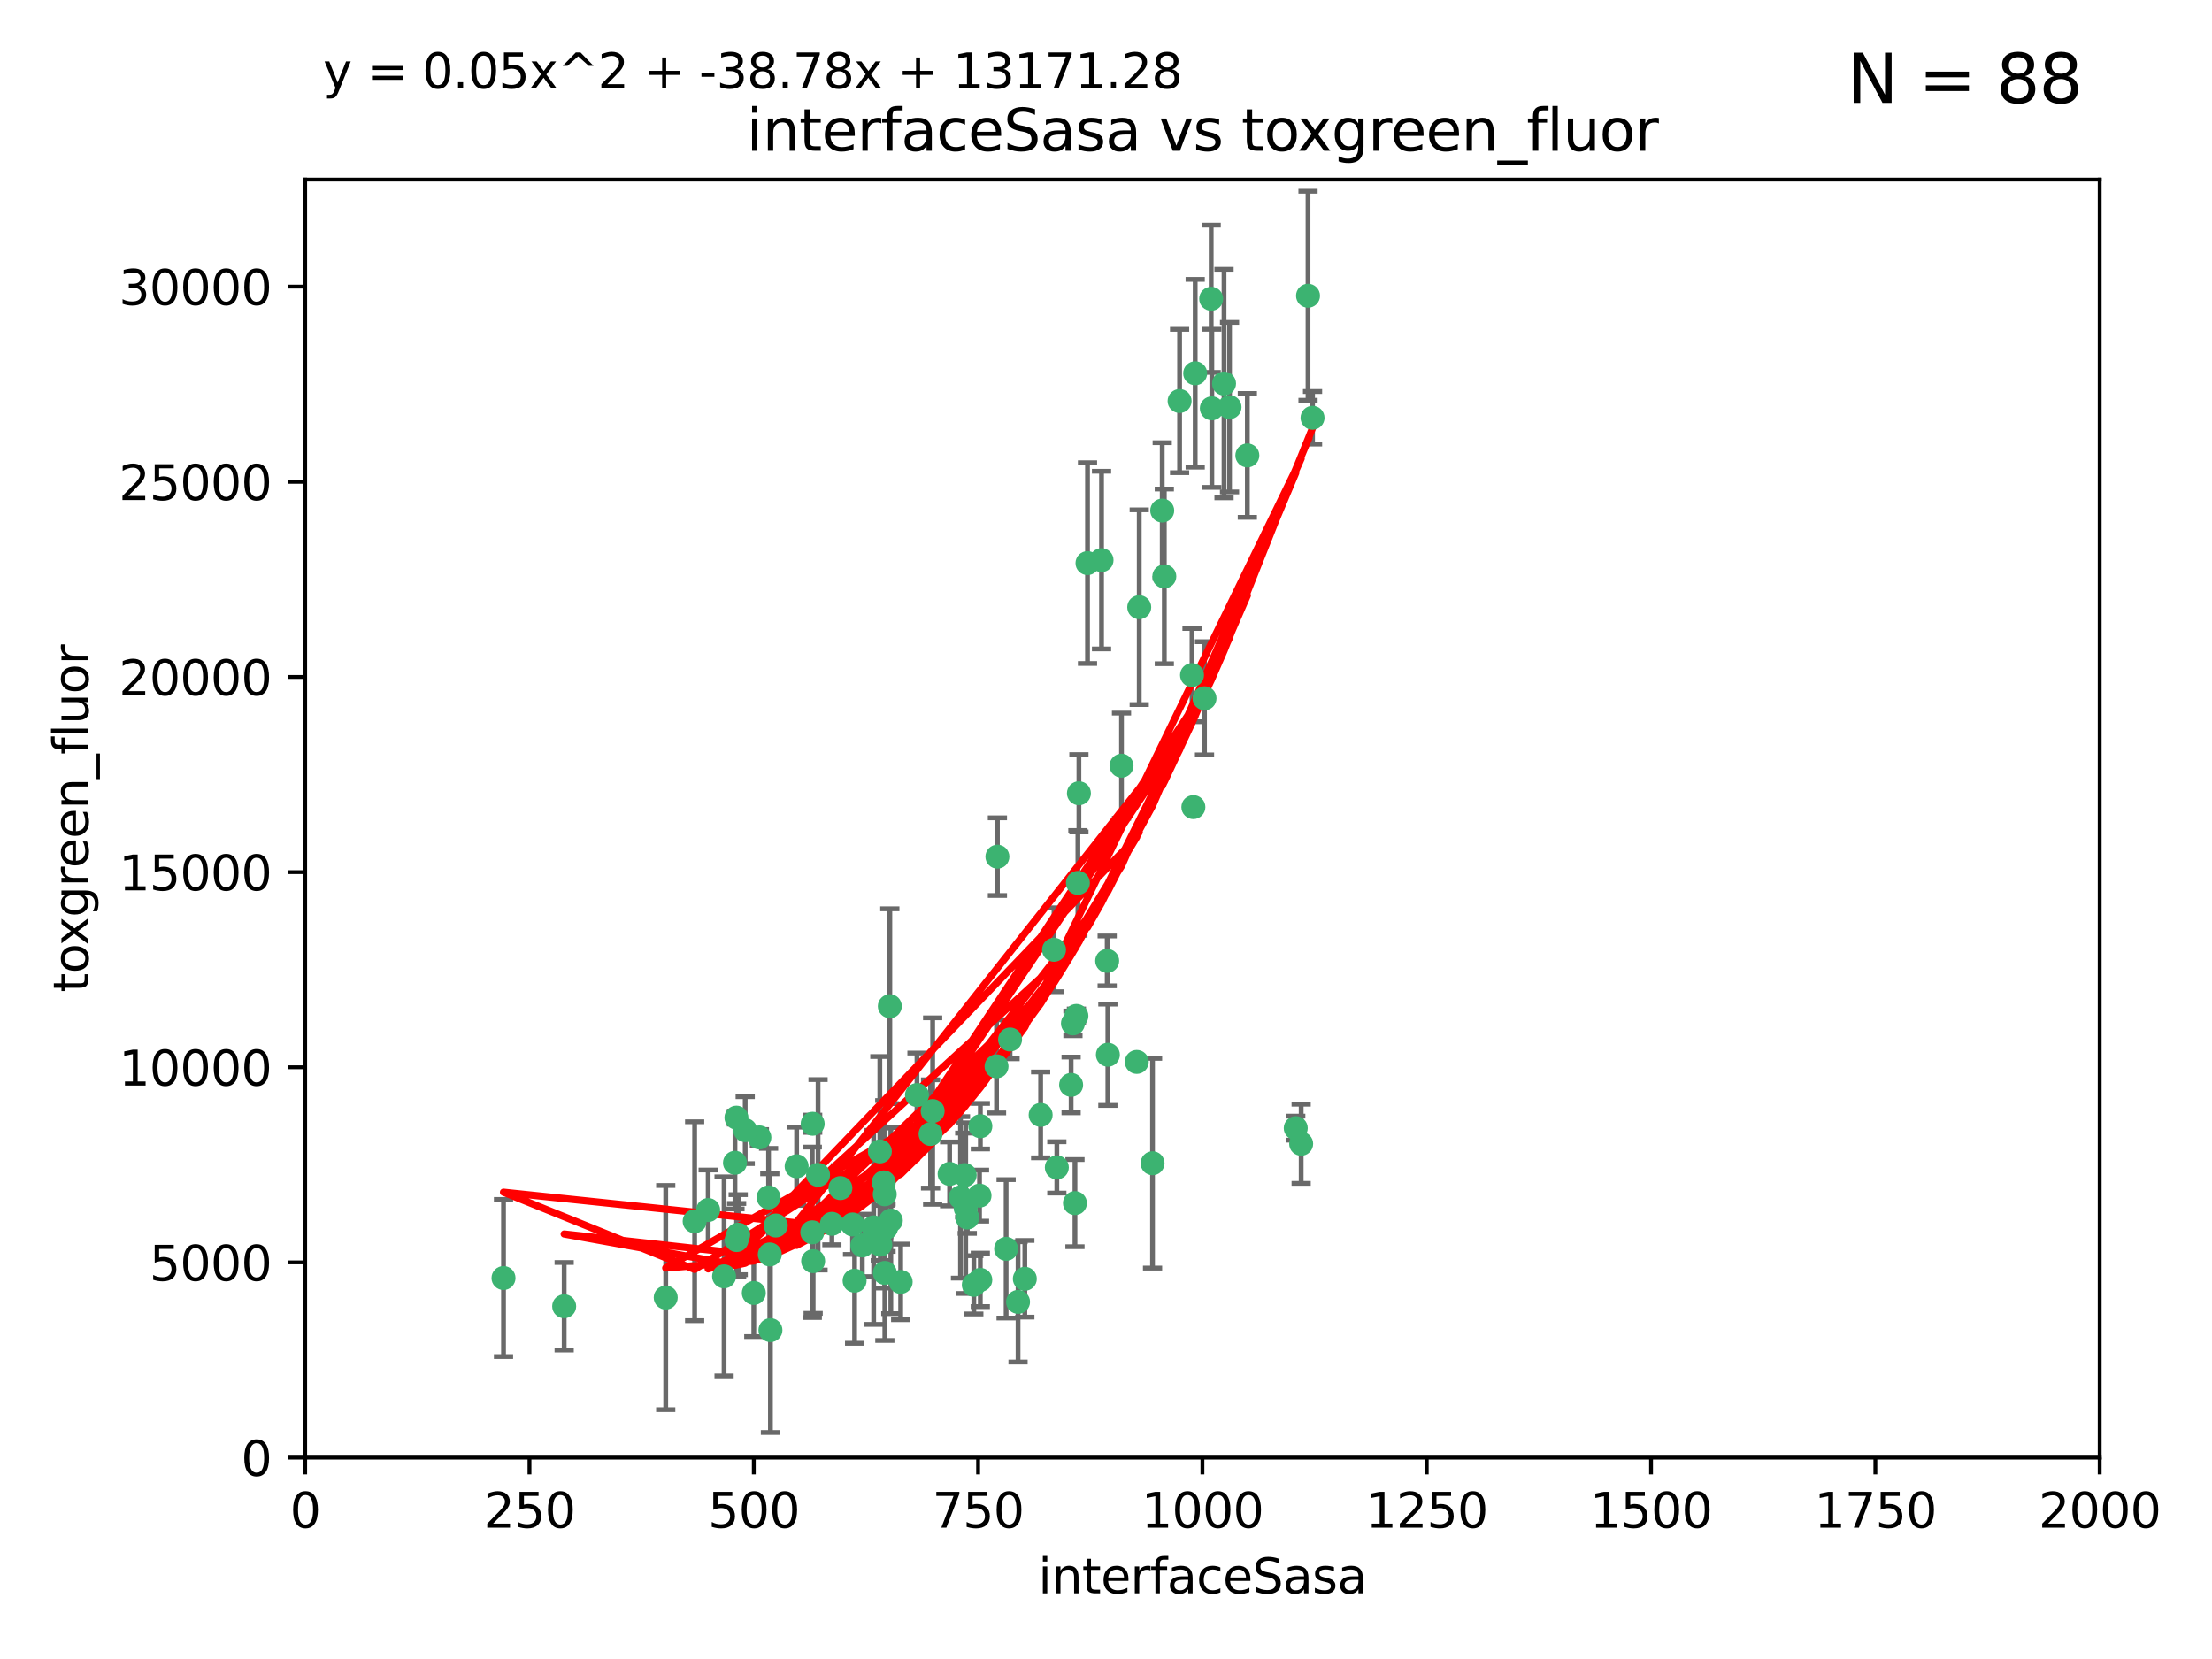 <?xml version="1.0" encoding="utf-8" standalone="no"?>
<!DOCTYPE svg PUBLIC "-//W3C//DTD SVG 1.1//EN"
  "http://www.w3.org/Graphics/SVG/1.1/DTD/svg11.dtd">
<svg xmlns:xlink="http://www.w3.org/1999/xlink" width="460.8pt" height="345.6pt" viewBox="0 0 460.8 345.6" xmlns="http://www.w3.org/2000/svg" version="1.1">
 <defs>
  <style type="text/css">*{stroke-linejoin: round; stroke-linecap: butt}</style>
 </defs>
 <g id="figure_1">
  <g id="patch_1">
   <path d="M 0 345.6 
L 460.8 345.6 
L 460.8 0 
L 0 0 
z
" style="fill: #ffffff"/>
  </g>
  <g id="axes_1">
   <g id="patch_2">
    <path d="M 63.571 303.64 
L 437.4 303.64 
L 437.4 37.411 
L 63.571 37.411 
z
" style="fill: #ffffff"/>
   </g>
   <g id="PathCollection_1">
    <defs>
     <path id="me2ed831488" d="M 0 1.118 
C 0.297 1.118 0.581 1 0.791 0.791 
C 1 0.581 1.118 0.297 1.118 0 
C 1.118 -0.297 1 -0.581 0.791 -0.791 
C 0.581 -1 0.297 -1.118 0 -1.118 
C -0.297 -1.118 -0.581 -1 -0.791 -0.791 
C -1 -0.581 -1.118 -0.297 -1.118 0 
C -1.118 0.297 -1 0.581 -0.791 0.791 
C -0.581 1 -0.297 1.118 0 1.118 
z
" style="stroke: #3cb371"/>
    </defs>
    <g clip-path="url(#pe57af70a63)">
     <use xlink:href="#me2ed831488" x="272.484" y="61.614" style="fill: #3cb371; stroke: #3cb371"/>
     <use xlink:href="#me2ed831488" x="242.11" y="106.358" style="fill: #3cb371; stroke: #3cb371"/>
     <use xlink:href="#me2ed831488" x="252.448" y="85.062" style="fill: #3cb371; stroke: #3cb371"/>
     <use xlink:href="#me2ed831488" x="254.987" y="79.9" style="fill: #3cb371; stroke: #3cb371"/>
     <use xlink:href="#me2ed831488" x="273.426" y="87.031" style="fill: #3cb371; stroke: #3cb371"/>
     <use xlink:href="#me2ed831488" x="250.921" y="145.468" style="fill: #3cb371; stroke: #3cb371"/>
     <use xlink:href="#me2ed831488" x="229.469" y="116.682" style="fill: #3cb371; stroke: #3cb371"/>
     <use xlink:href="#me2ed831488" x="226.546" y="117.306" style="fill: #3cb371; stroke: #3cb371"/>
     <use xlink:href="#me2ed831488" x="252.312" y="62.244" style="fill: #3cb371; stroke: #3cb371"/>
     <use xlink:href="#me2ed831488" x="179.632" y="259.442" style="fill: #3cb371; stroke: #3cb371"/>
     <use xlink:href="#me2ed831488" x="230.645" y="200.168" style="fill: #3cb371; stroke: #3cb371"/>
     <use xlink:href="#me2ed831488" x="259.843" y="94.872" style="fill: #3cb371; stroke: #3cb371"/>
     <use xlink:href="#me2ed831488" x="248.317" y="140.634" style="fill: #3cb371; stroke: #3cb371"/>
     <use xlink:href="#me2ed831488" x="242.546" y="120.071" style="fill: #3cb371; stroke: #3cb371"/>
     <use xlink:href="#me2ed831488" x="248.979" y="77.763" style="fill: #3cb371; stroke: #3cb371"/>
     <use xlink:href="#me2ed831488" x="224.757" y="165.251" style="fill: #3cb371; stroke: #3cb371"/>
     <use xlink:href="#me2ed831488" x="256.134" y="84.817" style="fill: #3cb371; stroke: #3cb371"/>
     <use xlink:href="#me2ed831488" x="230.789" y="219.726" style="fill: #3cb371; stroke: #3cb371"/>
     <use xlink:href="#me2ed831488" x="245.731" y="83.54" style="fill: #3cb371; stroke: #3cb371"/>
     <use xlink:href="#me2ed831488" x="269.927" y="235.012" style="fill: #3cb371; stroke: #3cb371"/>
     <use xlink:href="#me2ed831488" x="240.095" y="242.324" style="fill: #3cb371; stroke: #3cb371"/>
     <use xlink:href="#me2ed831488" x="223.133" y="226.007" style="fill: #3cb371; stroke: #3cb371"/>
     <use xlink:href="#me2ed831488" x="219.572" y="197.854" style="fill: #3cb371; stroke: #3cb371"/>
     <use xlink:href="#me2ed831488" x="224.235" y="211.632" style="fill: #3cb371; stroke: #3cb371"/>
     <use xlink:href="#me2ed831488" x="223.933" y="250.635" style="fill: #3cb371; stroke: #3cb371"/>
     <use xlink:href="#me2ed831488" x="207.778" y="178.461" style="fill: #3cb371; stroke: #3cb371"/>
     <use xlink:href="#me2ed831488" x="207.596" y="222.137" style="fill: #3cb371; stroke: #3cb371"/>
     <use xlink:href="#me2ed831488" x="237.321" y="126.494" style="fill: #3cb371; stroke: #3cb371"/>
     <use xlink:href="#me2ed831488" x="212.077" y="271.21" style="fill: #3cb371; stroke: #3cb371"/>
     <use xlink:href="#me2ed831488" x="184.096" y="246.318" style="fill: #3cb371; stroke: #3cb371"/>
     <use xlink:href="#me2ed831488" x="202.864" y="267.658" style="fill: #3cb371; stroke: #3cb371"/>
     <use xlink:href="#me2ed831488" x="233.63" y="159.514" style="fill: #3cb371; stroke: #3cb371"/>
     <use xlink:href="#me2ed831488" x="271.054" y="238.271" style="fill: #3cb371; stroke: #3cb371"/>
     <use xlink:href="#me2ed831488" x="213.49" y="266.399" style="fill: #3cb371; stroke: #3cb371"/>
     <use xlink:href="#me2ed831488" x="204.226" y="234.61" style="fill: #3cb371; stroke: #3cb371"/>
     <use xlink:href="#me2ed831488" x="201.501" y="253.631" style="fill: #3cb371; stroke: #3cb371"/>
     <use xlink:href="#me2ed831488" x="216.785" y="232.256" style="fill: #3cb371; stroke: #3cb371"/>
     <use xlink:href="#me2ed831488" x="223.514" y="213.19" style="fill: #3cb371; stroke: #3cb371"/>
     <use xlink:href="#me2ed831488" x="220.157" y="243.195" style="fill: #3cb371; stroke: #3cb371"/>
     <use xlink:href="#me2ed831488" x="160.361" y="261.328" style="fill: #3cb371; stroke: #3cb371"/>
     <use xlink:href="#me2ed831488" x="248.6" y="168.134" style="fill: #3cb371; stroke: #3cb371"/>
     <use xlink:href="#me2ed831488" x="182.002" y="255.69" style="fill: #3cb371; stroke: #3cb371"/>
     <use xlink:href="#me2ed831488" x="177.602" y="255.08" style="fill: #3cb371; stroke: #3cb371"/>
     <use xlink:href="#me2ed831488" x="209.591" y="260.159" style="fill: #3cb371; stroke: #3cb371"/>
     <use xlink:href="#me2ed831488" x="236.807" y="221.217" style="fill: #3cb371; stroke: #3cb371"/>
     <use xlink:href="#me2ed831488" x="150.838" y="265.894" style="fill: #3cb371; stroke: #3cb371"/>
     <use xlink:href="#me2ed831488" x="224.544" y="183.926" style="fill: #3cb371; stroke: #3cb371"/>
     <use xlink:href="#me2ed831488" x="183.29" y="239.862" style="fill: #3cb371; stroke: #3cb371"/>
     <use xlink:href="#me2ed831488" x="204.215" y="266.625" style="fill: #3cb371; stroke: #3cb371"/>
     <use xlink:href="#me2ed831488" x="184.309" y="248.797" style="fill: #3cb371; stroke: #3cb371"/>
     <use xlink:href="#me2ed831488" x="201.17" y="251.686" style="fill: #3cb371; stroke: #3cb371"/>
     <use xlink:href="#me2ed831488" x="197.821" y="244.545" style="fill: #3cb371; stroke: #3cb371"/>
     <use xlink:href="#me2ed831488" x="178.028" y="266.793" style="fill: #3cb371; stroke: #3cb371"/>
     <use xlink:href="#me2ed831488" x="175.066" y="247.505" style="fill: #3cb371; stroke: #3cb371"/>
     <use xlink:href="#me2ed831488" x="193.852" y="236.229" style="fill: #3cb371; stroke: #3cb371"/>
     <use xlink:href="#me2ed831488" x="183.381" y="259.283" style="fill: #3cb371; stroke: #3cb371"/>
     <use xlink:href="#me2ed831488" x="153.451" y="258.329" style="fill: #3cb371; stroke: #3cb371"/>
     <use xlink:href="#me2ed831488" x="169.213" y="256.714" style="fill: #3cb371; stroke: #3cb371"/>
     <use xlink:href="#me2ed831488" x="184.581" y="255.773" style="fill: #3cb371; stroke: #3cb371"/>
     <use xlink:href="#me2ed831488" x="184.331" y="265.178" style="fill: #3cb371; stroke: #3cb371"/>
     <use xlink:href="#me2ed831488" x="158.193" y="236.943" style="fill: #3cb371; stroke: #3cb371"/>
     <use xlink:href="#me2ed831488" x="191.024" y="228.123" style="fill: #3cb371; stroke: #3cb371"/>
     <use xlink:href="#me2ed831488" x="170.415" y="244.739" style="fill: #3cb371; stroke: #3cb371"/>
     <use xlink:href="#me2ed831488" x="160.494" y="277.098" style="fill: #3cb371; stroke: #3cb371"/>
     <use xlink:href="#me2ed831488" x="185.576" y="254.269" style="fill: #3cb371; stroke: #3cb371"/>
     <use xlink:href="#me2ed831488" x="161.606" y="255.298" style="fill: #3cb371; stroke: #3cb371"/>
     <use xlink:href="#me2ed831488" x="210.413" y="216.55" style="fill: #3cb371; stroke: #3cb371"/>
     <use xlink:href="#me2ed831488" x="169.294" y="234.099" style="fill: #3cb371; stroke: #3cb371"/>
     <use xlink:href="#me2ed831488" x="147.524" y="252.073" style="fill: #3cb371; stroke: #3cb371"/>
     <use xlink:href="#me2ed831488" x="187.626" y="267.05" style="fill: #3cb371; stroke: #3cb371"/>
     <use xlink:href="#me2ed831488" x="194.288" y="231.454" style="fill: #3cb371; stroke: #3cb371"/>
     <use xlink:href="#me2ed831488" x="155.238" y="235.431" style="fill: #3cb371; stroke: #3cb371"/>
     <use xlink:href="#me2ed831488" x="153.778" y="257.206" style="fill: #3cb371; stroke: #3cb371"/>
     <use xlink:href="#me2ed831488" x="200.09" y="249.438" style="fill: #3cb371; stroke: #3cb371"/>
     <use xlink:href="#me2ed831488" x="169.393" y="262.719" style="fill: #3cb371; stroke: #3cb371"/>
     <use xlink:href="#me2ed831488" x="157.032" y="269.353" style="fill: #3cb371; stroke: #3cb371"/>
     <use xlink:href="#me2ed831488" x="138.681" y="270.307" style="fill: #3cb371; stroke: #3cb371"/>
     <use xlink:href="#me2ed831488" x="204.052" y="249.072" style="fill: #3cb371; stroke: #3cb371"/>
     <use xlink:href="#me2ed831488" x="144.707" y="254.408" style="fill: #3cb371; stroke: #3cb371"/>
     <use xlink:href="#me2ed831488" x="104.891" y="266.237" style="fill: #3cb371; stroke: #3cb371"/>
     <use xlink:href="#me2ed831488" x="173.297" y="254.943" style="fill: #3cb371; stroke: #3cb371"/>
     <use xlink:href="#me2ed831488" x="165.952" y="242.954" style="fill: #3cb371; stroke: #3cb371"/>
     <use xlink:href="#me2ed831488" x="185.368" y="209.613" style="fill: #3cb371; stroke: #3cb371"/>
     <use xlink:href="#me2ed831488" x="200.968" y="244.789" style="fill: #3cb371; stroke: #3cb371"/>
     <use xlink:href="#me2ed831488" x="153.109" y="242.227" style="fill: #3cb371; stroke: #3cb371"/>
     <use xlink:href="#me2ed831488" x="153.414" y="232.825" style="fill: #3cb371; stroke: #3cb371"/>
     <use xlink:href="#me2ed831488" x="117.526" y="272.126" style="fill: #3cb371; stroke: #3cb371"/>
     <use xlink:href="#me2ed831488" x="160.105" y="249.444" style="fill: #3cb371; stroke: #3cb371"/>
    </g>
   </g>
   <g id="matplotlib.axis_1">
    <g id="xtick_1">
     <g id="line2d_1">
      <defs>
       <path id="m8ed9199496" d="M 0 0 
L 0 3.5 
" style="stroke: #000000; stroke-width: 0.8"/>
      </defs>
      <g>
       <use xlink:href="#m8ed9199496" x="63.571" y="303.64" style="stroke: #000000; stroke-width: 0.8"/>
      </g>
     </g>
     <g id="text_1">
      <!-- 0 -->
      <g transform="translate(60.39 318.238)scale(0.1 -0.1)">
       <defs>
        <path id="DejaVuSans-30" d="M 2034 4250 
Q 1547 4250 1301 3770 
Q 1056 3291 1056 2328 
Q 1056 1369 1301 889 
Q 1547 409 2034 409 
Q 2525 409 2770 889 
Q 3016 1369 3016 2328 
Q 3016 3291 2770 3770 
Q 2525 4250 2034 4250 
z
M 2034 4750 
Q 2819 4750 3233 4129 
Q 3647 3509 3647 2328 
Q 3647 1150 3233 529 
Q 2819 -91 2034 -91 
Q 1250 -91 836 529 
Q 422 1150 422 2328 
Q 422 3509 836 4129 
Q 1250 4750 2034 4750 
z
" transform="scale(0.016)"/>
       </defs>
       <use xlink:href="#DejaVuSans-30"/>
      </g>
     </g>
    </g>
    <g id="xtick_2">
     <g id="line2d_2">
      <g>
       <use xlink:href="#m8ed9199496" x="110.3" y="303.64" style="stroke: #000000; stroke-width: 0.8"/>
      </g>
     </g>
     <g id="text_2">
      <!-- 250 -->
      <g transform="translate(100.756 318.238)scale(0.1 -0.1)">
       <defs>
        <path id="DejaVuSans-32" d="M 1228 531 
L 3431 531 
L 3431 0 
L 469 0 
L 469 531 
Q 828 903 1448 1529 
Q 2069 2156 2228 2338 
Q 2531 2678 2651 2914 
Q 2772 3150 2772 3378 
Q 2772 3750 2511 3984 
Q 2250 4219 1831 4219 
Q 1534 4219 1204 4116 
Q 875 4013 500 3803 
L 500 4441 
Q 881 4594 1212 4672 
Q 1544 4750 1819 4750 
Q 2544 4750 2975 4387 
Q 3406 4025 3406 3419 
Q 3406 3131 3298 2873 
Q 3191 2616 2906 2266 
Q 2828 2175 2409 1742 
Q 1991 1309 1228 531 
z
" transform="scale(0.016)"/>
        <path id="DejaVuSans-35" d="M 691 4666 
L 3169 4666 
L 3169 4134 
L 1269 4134 
L 1269 2991 
Q 1406 3038 1543 3061 
Q 1681 3084 1819 3084 
Q 2600 3084 3056 2656 
Q 3513 2228 3513 1497 
Q 3513 744 3044 326 
Q 2575 -91 1722 -91 
Q 1428 -91 1123 -41 
Q 819 9 494 109 
L 494 744 
Q 775 591 1075 516 
Q 1375 441 1709 441 
Q 2250 441 2565 725 
Q 2881 1009 2881 1497 
Q 2881 1984 2565 2268 
Q 2250 2553 1709 2553 
Q 1456 2553 1204 2497 
Q 953 2441 691 2322 
L 691 4666 
z
" transform="scale(0.016)"/>
       </defs>
       <use xlink:href="#DejaVuSans-32"/>
       <use xlink:href="#DejaVuSans-35" x="63.623"/>
       <use xlink:href="#DejaVuSans-30" x="127.246"/>
      </g>
     </g>
    </g>
    <g id="xtick_3">
     <g id="line2d_3">
      <g>
       <use xlink:href="#m8ed9199496" x="157.028" y="303.64" style="stroke: #000000; stroke-width: 0.8"/>
      </g>
     </g>
     <g id="text_3">
      <!-- 500 -->
      <g transform="translate(147.485 318.238)scale(0.1 -0.1)">
       <use xlink:href="#DejaVuSans-35"/>
       <use xlink:href="#DejaVuSans-30" x="63.623"/>
       <use xlink:href="#DejaVuSans-30" x="127.246"/>
      </g>
     </g>
    </g>
    <g id="xtick_4">
     <g id="line2d_4">
      <g>
       <use xlink:href="#m8ed9199496" x="203.757" y="303.64" style="stroke: #000000; stroke-width: 0.8"/>
      </g>
     </g>
     <g id="text_4">
      <!-- 750 -->
      <g transform="translate(194.213 318.238)scale(0.1 -0.1)">
       <defs>
        <path id="DejaVuSans-37" d="M 525 4666 
L 3525 4666 
L 3525 4397 
L 1831 0 
L 1172 0 
L 2766 4134 
L 525 4134 
L 525 4666 
z
" transform="scale(0.016)"/>
       </defs>
       <use xlink:href="#DejaVuSans-37"/>
       <use xlink:href="#DejaVuSans-35" x="63.623"/>
       <use xlink:href="#DejaVuSans-30" x="127.246"/>
      </g>
     </g>
    </g>
    <g id="xtick_5">
     <g id="line2d_5">
      <g>
       <use xlink:href="#m8ed9199496" x="250.486" y="303.64" style="stroke: #000000; stroke-width: 0.8"/>
      </g>
     </g>
     <g id="text_5">
      <!-- 1000 -->
      <g transform="translate(237.761 318.238)scale(0.1 -0.1)">
       <defs>
        <path id="DejaVuSans-31" d="M 794 531 
L 1825 531 
L 1825 4091 
L 703 3866 
L 703 4441 
L 1819 4666 
L 2450 4666 
L 2450 531 
L 3481 531 
L 3481 0 
L 794 0 
L 794 531 
z
" transform="scale(0.016)"/>
       </defs>
       <use xlink:href="#DejaVuSans-31"/>
       <use xlink:href="#DejaVuSans-30" x="63.623"/>
       <use xlink:href="#DejaVuSans-30" x="127.246"/>
       <use xlink:href="#DejaVuSans-30" x="190.869"/>
      </g>
     </g>
    </g>
    <g id="xtick_6">
     <g id="line2d_6">
      <g>
       <use xlink:href="#m8ed9199496" x="297.214" y="303.64" style="stroke: #000000; stroke-width: 0.8"/>
      </g>
     </g>
     <g id="text_6">
      <!-- 1250 -->
      <g transform="translate(284.489 318.238)scale(0.1 -0.1)">
       <use xlink:href="#DejaVuSans-31"/>
       <use xlink:href="#DejaVuSans-32" x="63.623"/>
       <use xlink:href="#DejaVuSans-35" x="127.246"/>
       <use xlink:href="#DejaVuSans-30" x="190.869"/>
      </g>
     </g>
    </g>
    <g id="xtick_7">
     <g id="line2d_7">
      <g>
       <use xlink:href="#m8ed9199496" x="343.943" y="303.64" style="stroke: #000000; stroke-width: 0.8"/>
      </g>
     </g>
     <g id="text_7">
      <!-- 1500 -->
      <g transform="translate(331.218 318.238)scale(0.1 -0.1)">
       <use xlink:href="#DejaVuSans-31"/>
       <use xlink:href="#DejaVuSans-35" x="63.623"/>
       <use xlink:href="#DejaVuSans-30" x="127.246"/>
       <use xlink:href="#DejaVuSans-30" x="190.869"/>
      </g>
     </g>
    </g>
    <g id="xtick_8">
     <g id="line2d_8">
      <g>
       <use xlink:href="#m8ed9199496" x="390.671" y="303.64" style="stroke: #000000; stroke-width: 0.8"/>
      </g>
     </g>
     <g id="text_8">
      <!-- 1750 -->
      <g transform="translate(377.946 318.238)scale(0.1 -0.1)">
       <use xlink:href="#DejaVuSans-31"/>
       <use xlink:href="#DejaVuSans-37" x="63.623"/>
       <use xlink:href="#DejaVuSans-35" x="127.246"/>
       <use xlink:href="#DejaVuSans-30" x="190.869"/>
      </g>
     </g>
    </g>
    <g id="xtick_9">
     <g id="line2d_9">
      <g>
       <use xlink:href="#m8ed9199496" x="437.4" y="303.64" style="stroke: #000000; stroke-width: 0.8"/>
      </g>
     </g>
     <g id="text_9">
      <!-- 2000 -->
      <g transform="translate(424.675 318.238)scale(0.1 -0.1)">
       <use xlink:href="#DejaVuSans-32"/>
       <use xlink:href="#DejaVuSans-30" x="63.623"/>
       <use xlink:href="#DejaVuSans-30" x="127.246"/>
       <use xlink:href="#DejaVuSans-30" x="190.869"/>
      </g>
     </g>
    </g>
    <g id="text_10">
     <!-- interfaceSasa -->
     <g transform="translate(216.279 331.917)scale(0.1 -0.1)">
      <defs>
       <path id="DejaVuSans-69" d="M 603 3500 
L 1178 3500 
L 1178 0 
L 603 0 
L 603 3500 
z
M 603 4863 
L 1178 4863 
L 1178 4134 
L 603 4134 
L 603 4863 
z
" transform="scale(0.016)"/>
       <path id="DejaVuSans-6e" d="M 3513 2113 
L 3513 0 
L 2938 0 
L 2938 2094 
Q 2938 2591 2744 2837 
Q 2550 3084 2163 3084 
Q 1697 3084 1428 2787 
Q 1159 2491 1159 1978 
L 1159 0 
L 581 0 
L 581 3500 
L 1159 3500 
L 1159 2956 
Q 1366 3272 1645 3428 
Q 1925 3584 2291 3584 
Q 2894 3584 3203 3211 
Q 3513 2838 3513 2113 
z
" transform="scale(0.016)"/>
       <path id="DejaVuSans-74" d="M 1172 4494 
L 1172 3500 
L 2356 3500 
L 2356 3053 
L 1172 3053 
L 1172 1153 
Q 1172 725 1289 603 
Q 1406 481 1766 481 
L 2356 481 
L 2356 0 
L 1766 0 
Q 1100 0 847 248 
Q 594 497 594 1153 
L 594 3053 
L 172 3053 
L 172 3500 
L 594 3500 
L 594 4494 
L 1172 4494 
z
" transform="scale(0.016)"/>
       <path id="DejaVuSans-65" d="M 3597 1894 
L 3597 1613 
L 953 1613 
Q 991 1019 1311 708 
Q 1631 397 2203 397 
Q 2534 397 2845 478 
Q 3156 559 3463 722 
L 3463 178 
Q 3153 47 2828 -22 
Q 2503 -91 2169 -91 
Q 1331 -91 842 396 
Q 353 884 353 1716 
Q 353 2575 817 3079 
Q 1281 3584 2069 3584 
Q 2775 3584 3186 3129 
Q 3597 2675 3597 1894 
z
M 3022 2063 
Q 3016 2534 2758 2815 
Q 2500 3097 2075 3097 
Q 1594 3097 1305 2825 
Q 1016 2553 972 2059 
L 3022 2063 
z
" transform="scale(0.016)"/>
       <path id="DejaVuSans-72" d="M 2631 2963 
Q 2534 3019 2420 3045 
Q 2306 3072 2169 3072 
Q 1681 3072 1420 2755 
Q 1159 2438 1159 1844 
L 1159 0 
L 581 0 
L 581 3500 
L 1159 3500 
L 1159 2956 
Q 1341 3275 1631 3429 
Q 1922 3584 2338 3584 
Q 2397 3584 2469 3576 
Q 2541 3569 2628 3553 
L 2631 2963 
z
" transform="scale(0.016)"/>
       <path id="DejaVuSans-66" d="M 2375 4863 
L 2375 4384 
L 1825 4384 
Q 1516 4384 1395 4259 
Q 1275 4134 1275 3809 
L 1275 3500 
L 2222 3500 
L 2222 3053 
L 1275 3053 
L 1275 0 
L 697 0 
L 697 3053 
L 147 3053 
L 147 3500 
L 697 3500 
L 697 3744 
Q 697 4328 969 4595 
Q 1241 4863 1831 4863 
L 2375 4863 
z
" transform="scale(0.016)"/>
       <path id="DejaVuSans-61" d="M 2194 1759 
Q 1497 1759 1228 1600 
Q 959 1441 959 1056 
Q 959 750 1161 570 
Q 1363 391 1709 391 
Q 2188 391 2477 730 
Q 2766 1069 2766 1631 
L 2766 1759 
L 2194 1759 
z
M 3341 1997 
L 3341 0 
L 2766 0 
L 2766 531 
Q 2569 213 2275 61 
Q 1981 -91 1556 -91 
Q 1019 -91 701 211 
Q 384 513 384 1019 
Q 384 1609 779 1909 
Q 1175 2209 1959 2209 
L 2766 2209 
L 2766 2266 
Q 2766 2663 2505 2880 
Q 2244 3097 1772 3097 
Q 1472 3097 1187 3025 
Q 903 2953 641 2809 
L 641 3341 
Q 956 3463 1253 3523 
Q 1550 3584 1831 3584 
Q 2591 3584 2966 3190 
Q 3341 2797 3341 1997 
z
" transform="scale(0.016)"/>
       <path id="DejaVuSans-63" d="M 3122 3366 
L 3122 2828 
Q 2878 2963 2633 3030 
Q 2388 3097 2138 3097 
Q 1578 3097 1268 2742 
Q 959 2388 959 1747 
Q 959 1106 1268 751 
Q 1578 397 2138 397 
Q 2388 397 2633 464 
Q 2878 531 3122 666 
L 3122 134 
Q 2881 22 2623 -34 
Q 2366 -91 2075 -91 
Q 1284 -91 818 406 
Q 353 903 353 1747 
Q 353 2603 823 3093 
Q 1294 3584 2113 3584 
Q 2378 3584 2631 3529 
Q 2884 3475 3122 3366 
z
" transform="scale(0.016)"/>
       <path id="DejaVuSans-53" d="M 3425 4513 
L 3425 3897 
Q 3066 4069 2747 4153 
Q 2428 4238 2131 4238 
Q 1616 4238 1336 4038 
Q 1056 3838 1056 3469 
Q 1056 3159 1242 3001 
Q 1428 2844 1947 2747 
L 2328 2669 
Q 3034 2534 3370 2195 
Q 3706 1856 3706 1288 
Q 3706 609 3251 259 
Q 2797 -91 1919 -91 
Q 1588 -91 1214 -16 
Q 841 59 441 206 
L 441 856 
Q 825 641 1194 531 
Q 1563 422 1919 422 
Q 2459 422 2753 634 
Q 3047 847 3047 1241 
Q 3047 1584 2836 1778 
Q 2625 1972 2144 2069 
L 1759 2144 
Q 1053 2284 737 2584 
Q 422 2884 422 3419 
Q 422 4038 858 4394 
Q 1294 4750 2059 4750 
Q 2388 4750 2728 4690 
Q 3069 4631 3425 4513 
z
" transform="scale(0.016)"/>
       <path id="DejaVuSans-73" d="M 2834 3397 
L 2834 2853 
Q 2591 2978 2328 3040 
Q 2066 3103 1784 3103 
Q 1356 3103 1142 2972 
Q 928 2841 928 2578 
Q 928 2378 1081 2264 
Q 1234 2150 1697 2047 
L 1894 2003 
Q 2506 1872 2764 1633 
Q 3022 1394 3022 966 
Q 3022 478 2636 193 
Q 2250 -91 1575 -91 
Q 1294 -91 989 -36 
Q 684 19 347 128 
L 347 722 
Q 666 556 975 473 
Q 1284 391 1588 391 
Q 1994 391 2212 530 
Q 2431 669 2431 922 
Q 2431 1156 2273 1281 
Q 2116 1406 1581 1522 
L 1381 1569 
Q 847 1681 609 1914 
Q 372 2147 372 2553 
Q 372 3047 722 3315 
Q 1072 3584 1716 3584 
Q 2034 3584 2315 3537 
Q 2597 3491 2834 3397 
z
" transform="scale(0.016)"/>
      </defs>
      <use xlink:href="#DejaVuSans-69"/>
      <use xlink:href="#DejaVuSans-6e" x="27.783"/>
      <use xlink:href="#DejaVuSans-74" x="91.162"/>
      <use xlink:href="#DejaVuSans-65" x="130.371"/>
      <use xlink:href="#DejaVuSans-72" x="191.895"/>
      <use xlink:href="#DejaVuSans-66" x="233.008"/>
      <use xlink:href="#DejaVuSans-61" x="268.213"/>
      <use xlink:href="#DejaVuSans-63" x="329.492"/>
      <use xlink:href="#DejaVuSans-65" x="384.473"/>
      <use xlink:href="#DejaVuSans-53" x="445.996"/>
      <use xlink:href="#DejaVuSans-61" x="509.473"/>
      <use xlink:href="#DejaVuSans-73" x="570.752"/>
      <use xlink:href="#DejaVuSans-61" x="622.852"/>
     </g>
    </g>
   </g>
   <g id="matplotlib.axis_2">
    <g id="ytick_1">
     <g id="line2d_10">
      <defs>
       <path id="m28e76f8ddc" d="M 0 0 
L -3.5 0 
" style="stroke: #000000; stroke-width: 0.8"/>
      </defs>
      <g>
       <use xlink:href="#m28e76f8ddc" x="63.571" y="303.64" style="stroke: #000000; stroke-width: 0.8"/>
      </g>
     </g>
     <g id="text_11">
      <!-- 0 -->
      <g transform="translate(50.209 307.439)scale(0.1 -0.1)">
       <use xlink:href="#DejaVuSans-30"/>
      </g>
     </g>
    </g>
    <g id="ytick_2">
     <g id="line2d_11">
      <g>
       <use xlink:href="#m28e76f8ddc" x="63.571" y="262.986" style="stroke: #000000; stroke-width: 0.8"/>
      </g>
     </g>
     <g id="text_12">
      <!-- 5000 -->
      <g transform="translate(31.121 266.786)scale(0.1 -0.1)">
       <use xlink:href="#DejaVuSans-35"/>
       <use xlink:href="#DejaVuSans-30" x="63.623"/>
       <use xlink:href="#DejaVuSans-30" x="127.246"/>
       <use xlink:href="#DejaVuSans-30" x="190.869"/>
      </g>
     </g>
    </g>
    <g id="ytick_3">
     <g id="line2d_12">
      <g>
       <use xlink:href="#m28e76f8ddc" x="63.571" y="222.333" style="stroke: #000000; stroke-width: 0.8"/>
      </g>
     </g>
     <g id="text_13">
      <!-- 10000 -->
      <g transform="translate(24.759 226.132)scale(0.1 -0.1)">
       <use xlink:href="#DejaVuSans-31"/>
       <use xlink:href="#DejaVuSans-30" x="63.623"/>
       <use xlink:href="#DejaVuSans-30" x="127.246"/>
       <use xlink:href="#DejaVuSans-30" x="190.869"/>
       <use xlink:href="#DejaVuSans-30" x="254.492"/>
      </g>
     </g>
    </g>
    <g id="ytick_4">
     <g id="line2d_13">
      <g>
       <use xlink:href="#m28e76f8ddc" x="63.571" y="181.679" style="stroke: #000000; stroke-width: 0.8"/>
      </g>
     </g>
     <g id="text_14">
      <!-- 15000 -->
      <g transform="translate(24.759 185.478)scale(0.1 -0.1)">
       <use xlink:href="#DejaVuSans-31"/>
       <use xlink:href="#DejaVuSans-35" x="63.623"/>
       <use xlink:href="#DejaVuSans-30" x="127.246"/>
       <use xlink:href="#DejaVuSans-30" x="190.869"/>
       <use xlink:href="#DejaVuSans-30" x="254.492"/>
      </g>
     </g>
    </g>
    <g id="ytick_5">
     <g id="line2d_14">
      <g>
       <use xlink:href="#m28e76f8ddc" x="63.571" y="141.026" style="stroke: #000000; stroke-width: 0.8"/>
      </g>
     </g>
     <g id="text_15">
      <!-- 20000 -->
      <g transform="translate(24.759 144.825)scale(0.1 -0.1)">
       <use xlink:href="#DejaVuSans-32"/>
       <use xlink:href="#DejaVuSans-30" x="63.623"/>
       <use xlink:href="#DejaVuSans-30" x="127.246"/>
       <use xlink:href="#DejaVuSans-30" x="190.869"/>
       <use xlink:href="#DejaVuSans-30" x="254.492"/>
      </g>
     </g>
    </g>
    <g id="ytick_6">
     <g id="line2d_15">
      <g>
       <use xlink:href="#m28e76f8ddc" x="63.571" y="100.372" style="stroke: #000000; stroke-width: 0.8"/>
      </g>
     </g>
     <g id="text_16">
      <!-- 25000 -->
      <g transform="translate(24.759 104.171)scale(0.1 -0.1)">
       <use xlink:href="#DejaVuSans-32"/>
       <use xlink:href="#DejaVuSans-35" x="63.623"/>
       <use xlink:href="#DejaVuSans-30" x="127.246"/>
       <use xlink:href="#DejaVuSans-30" x="190.869"/>
       <use xlink:href="#DejaVuSans-30" x="254.492"/>
      </g>
     </g>
    </g>
    <g id="ytick_7">
     <g id="line2d_16">
      <g>
       <use xlink:href="#m28e76f8ddc" x="63.571" y="59.718" style="stroke: #000000; stroke-width: 0.8"/>
      </g>
     </g>
     <g id="text_17">
      <!-- 30000 -->
      <g transform="translate(24.759 63.518)scale(0.1 -0.1)">
       <defs>
        <path id="DejaVuSans-33" d="M 2597 2516 
Q 3050 2419 3304 2112 
Q 3559 1806 3559 1356 
Q 3559 666 3084 287 
Q 2609 -91 1734 -91 
Q 1441 -91 1130 -33 
Q 819 25 488 141 
L 488 750 
Q 750 597 1062 519 
Q 1375 441 1716 441 
Q 2309 441 2620 675 
Q 2931 909 2931 1356 
Q 2931 1769 2642 2001 
Q 2353 2234 1838 2234 
L 1294 2234 
L 1294 2753 
L 1863 2753 
Q 2328 2753 2575 2939 
Q 2822 3125 2822 3475 
Q 2822 3834 2567 4026 
Q 2313 4219 1838 4219 
Q 1578 4219 1281 4162 
Q 984 4106 628 3988 
L 628 4550 
Q 988 4650 1302 4700 
Q 1616 4750 1894 4750 
Q 2613 4750 3031 4423 
Q 3450 4097 3450 3541 
Q 3450 3153 3228 2886 
Q 3006 2619 2597 2516 
z
" transform="scale(0.016)"/>
       </defs>
       <use xlink:href="#DejaVuSans-33"/>
       <use xlink:href="#DejaVuSans-30" x="63.623"/>
       <use xlink:href="#DejaVuSans-30" x="127.246"/>
       <use xlink:href="#DejaVuSans-30" x="190.869"/>
       <use xlink:href="#DejaVuSans-30" x="254.492"/>
      </g>
     </g>
    </g>
    <g id="text_18">
     <!-- toxgreen_fluor -->
     <g transform="translate(18.401 206.72)rotate(-90)scale(0.1 -0.1)">
      <defs>
       <path id="DejaVuSans-6f" d="M 1959 3097 
Q 1497 3097 1228 2736 
Q 959 2375 959 1747 
Q 959 1119 1226 758 
Q 1494 397 1959 397 
Q 2419 397 2687 759 
Q 2956 1122 2956 1747 
Q 2956 2369 2687 2733 
Q 2419 3097 1959 3097 
z
M 1959 3584 
Q 2709 3584 3137 3096 
Q 3566 2609 3566 1747 
Q 3566 888 3137 398 
Q 2709 -91 1959 -91 
Q 1206 -91 779 398 
Q 353 888 353 1747 
Q 353 2609 779 3096 
Q 1206 3584 1959 3584 
z
" transform="scale(0.016)"/>
       <path id="DejaVuSans-78" d="M 3513 3500 
L 2247 1797 
L 3578 0 
L 2900 0 
L 1881 1375 
L 863 0 
L 184 0 
L 1544 1831 
L 300 3500 
L 978 3500 
L 1906 2253 
L 2834 3500 
L 3513 3500 
z
" transform="scale(0.016)"/>
       <path id="DejaVuSans-67" d="M 2906 1791 
Q 2906 2416 2648 2759 
Q 2391 3103 1925 3103 
Q 1463 3103 1205 2759 
Q 947 2416 947 1791 
Q 947 1169 1205 825 
Q 1463 481 1925 481 
Q 2391 481 2648 825 
Q 2906 1169 2906 1791 
z
M 3481 434 
Q 3481 -459 3084 -895 
Q 2688 -1331 1869 -1331 
Q 1566 -1331 1297 -1286 
Q 1028 -1241 775 -1147 
L 775 -588 
Q 1028 -725 1275 -790 
Q 1522 -856 1778 -856 
Q 2344 -856 2625 -561 
Q 2906 -266 2906 331 
L 2906 616 
Q 2728 306 2450 153 
Q 2172 0 1784 0 
Q 1141 0 747 490 
Q 353 981 353 1791 
Q 353 2603 747 3093 
Q 1141 3584 1784 3584 
Q 2172 3584 2450 3431 
Q 2728 3278 2906 2969 
L 2906 3500 
L 3481 3500 
L 3481 434 
z
" transform="scale(0.016)"/>
       <path id="DejaVuSans-5f" d="M 3263 -1063 
L 3263 -1509 
L -63 -1509 
L -63 -1063 
L 3263 -1063 
z
" transform="scale(0.016)"/>
       <path id="DejaVuSans-6c" d="M 603 4863 
L 1178 4863 
L 1178 0 
L 603 0 
L 603 4863 
z
" transform="scale(0.016)"/>
       <path id="DejaVuSans-75" d="M 544 1381 
L 544 3500 
L 1119 3500 
L 1119 1403 
Q 1119 906 1312 657 
Q 1506 409 1894 409 
Q 2359 409 2629 706 
Q 2900 1003 2900 1516 
L 2900 3500 
L 3475 3500 
L 3475 0 
L 2900 0 
L 2900 538 
Q 2691 219 2414 64 
Q 2138 -91 1772 -91 
Q 1169 -91 856 284 
Q 544 659 544 1381 
z
M 1991 3584 
L 1991 3584 
z
" transform="scale(0.016)"/>
      </defs>
      <use xlink:href="#DejaVuSans-74"/>
      <use xlink:href="#DejaVuSans-6f" x="39.209"/>
      <use xlink:href="#DejaVuSans-78" x="97.266"/>
      <use xlink:href="#DejaVuSans-67" x="156.445"/>
      <use xlink:href="#DejaVuSans-72" x="219.922"/>
      <use xlink:href="#DejaVuSans-65" x="258.785"/>
      <use xlink:href="#DejaVuSans-65" x="320.309"/>
      <use xlink:href="#DejaVuSans-6e" x="381.832"/>
      <use xlink:href="#DejaVuSans-5f" x="445.211"/>
      <use xlink:href="#DejaVuSans-66" x="495.211"/>
      <use xlink:href="#DejaVuSans-6c" x="530.416"/>
      <use xlink:href="#DejaVuSans-75" x="558.199"/>
      <use xlink:href="#DejaVuSans-6f" x="621.578"/>
      <use xlink:href="#DejaVuSans-72" x="682.76"/>
     </g>
    </g>
   </g>
   <g id="LineCollection_1">
    <path d="M 272.484 83.38 
L 272.484 39.848 
" clip-path="url(#pe57af70a63)" style="fill: none; stroke: #696969"/>
    <path d="M 242.11 120.489 
L 242.11 92.227 
" clip-path="url(#pe57af70a63)" style="fill: none; stroke: #696969"/>
    <path d="M 252.448 101.528 
L 252.448 68.595 
" clip-path="url(#pe57af70a63)" style="fill: none; stroke: #696969"/>
    <path d="M 254.987 103.698 
L 254.987 56.102 
" clip-path="url(#pe57af70a63)" style="fill: none; stroke: #696969"/>
    <path d="M 273.426 92.506 
L 273.426 81.557 
" clip-path="url(#pe57af70a63)" style="fill: none; stroke: #696969"/>
    <path d="M 250.921 157.254 
L 250.921 133.683 
" clip-path="url(#pe57af70a63)" style="fill: none; stroke: #696969"/>
    <path d="M 229.469 135.19 
L 229.469 98.175 
" clip-path="url(#pe57af70a63)" style="fill: none; stroke: #696969"/>
    <path d="M 226.546 138.218 
L 226.546 96.393 
" clip-path="url(#pe57af70a63)" style="fill: none; stroke: #696969"/>
    <path d="M 252.312 77.579 
L 252.312 46.91 
" clip-path="url(#pe57af70a63)" style="fill: none; stroke: #696969"/>
    <path d="M 179.632 265.941 
L 179.632 252.944 
" clip-path="url(#pe57af70a63)" style="fill: none; stroke: #696969"/>
    <path d="M 230.645 205.359 
L 230.645 194.977 
" clip-path="url(#pe57af70a63)" style="fill: none; stroke: #696969"/>
    <path d="M 259.843 107.775 
L 259.843 81.969 
" clip-path="url(#pe57af70a63)" style="fill: none; stroke: #696969"/>
    <path d="M 248.317 150.349 
L 248.317 130.92 
" clip-path="url(#pe57af70a63)" style="fill: none; stroke: #696969"/>
    <path d="M 242.546 138.271 
L 242.546 101.87 
" clip-path="url(#pe57af70a63)" style="fill: none; stroke: #696969"/>
    <path d="M 248.979 97.317 
L 248.979 58.209 
" clip-path="url(#pe57af70a63)" style="fill: none; stroke: #696969"/>
    <path d="M 224.757 173.31 
L 224.757 157.193 
" clip-path="url(#pe57af70a63)" style="fill: none; stroke: #696969"/>
    <path d="M 256.134 102.476 
L 256.134 67.157 
" clip-path="url(#pe57af70a63)" style="fill: none; stroke: #696969"/>
    <path d="M 230.789 230.277 
L 230.789 209.176 
" clip-path="url(#pe57af70a63)" style="fill: none; stroke: #696969"/>
    <path d="M 245.731 98.468 
L 245.731 68.613 
" clip-path="url(#pe57af70a63)" style="fill: none; stroke: #696969"/>
    <path d="M 269.927 237.516 
L 269.927 232.507 
" clip-path="url(#pe57af70a63)" style="fill: none; stroke: #696969"/>
    <path d="M 240.095 264.166 
L 240.095 220.481 
" clip-path="url(#pe57af70a63)" style="fill: none; stroke: #696969"/>
    <path d="M 223.133 231.811 
L 223.133 220.203 
" clip-path="url(#pe57af70a63)" style="fill: none; stroke: #696969"/>
    <path d="M 219.572 206.59 
L 219.572 189.118 
" clip-path="url(#pe57af70a63)" style="fill: none; stroke: #696969"/>
    <path d="M 224.235 213.084 
L 224.235 210.18 
" clip-path="url(#pe57af70a63)" style="fill: none; stroke: #696969"/>
    <path d="M 223.933 259.717 
L 223.933 241.553 
" clip-path="url(#pe57af70a63)" style="fill: none; stroke: #696969"/>
    <path d="M 207.778 186.549 
L 207.778 170.372 
" clip-path="url(#pe57af70a63)" style="fill: none; stroke: #696969"/>
    <path d="M 207.596 231.84 
L 207.596 212.434 
" clip-path="url(#pe57af70a63)" style="fill: none; stroke: #696969"/>
    <path d="M 237.321 146.774 
L 237.321 106.214 
" clip-path="url(#pe57af70a63)" style="fill: none; stroke: #696969"/>
    <path d="M 212.077 283.742 
L 212.077 258.678 
" clip-path="url(#pe57af70a63)" style="fill: none; stroke: #696969"/>
    <path d="M 184.096 257.644 
L 184.096 234.991 
" clip-path="url(#pe57af70a63)" style="fill: none; stroke: #696969"/>
    <path d="M 202.864 273.726 
L 202.864 261.589 
" clip-path="url(#pe57af70a63)" style="fill: none; stroke: #696969"/>
    <path d="M 233.63 170.467 
L 233.63 148.56 
" clip-path="url(#pe57af70a63)" style="fill: none; stroke: #696969"/>
    <path d="M 271.054 246.513 
L 271.054 230.028 
" clip-path="url(#pe57af70a63)" style="fill: none; stroke: #696969"/>
    <path d="M 213.49 274.385 
L 213.49 258.414 
" clip-path="url(#pe57af70a63)" style="fill: none; stroke: #696969"/>
    <path d="M 204.226 239.354 
L 204.226 229.865 
" clip-path="url(#pe57af70a63)" style="fill: none; stroke: #696969"/>
    <path d="M 201.501 256.93 
L 201.501 250.331 
" clip-path="url(#pe57af70a63)" style="fill: none; stroke: #696969"/>
    <path d="M 216.785 241.194 
L 216.785 223.317 
" clip-path="url(#pe57af70a63)" style="fill: none; stroke: #696969"/>
    <path d="M 223.514 215.762 
L 223.514 210.618 
" clip-path="url(#pe57af70a63)" style="fill: none; stroke: #696969"/>
    <path d="M 220.157 248.545 
L 220.157 237.845 
" clip-path="url(#pe57af70a63)" style="fill: none; stroke: #696969"/>
    <path d="M 160.361 278.138 
L 160.361 244.518 
" clip-path="url(#pe57af70a63)" style="fill: none; stroke: #696969"/>
    <path d="M 248.6 168.892 
L 248.6 167.376 
" clip-path="url(#pe57af70a63)" style="fill: none; stroke: #696969"/>
    <path d="M 182.002 275.904 
L 182.002 235.477 
" clip-path="url(#pe57af70a63)" style="fill: none; stroke: #696969"/>
    <path d="M 177.602 261.323 
L 177.602 248.837 
" clip-path="url(#pe57af70a63)" style="fill: none; stroke: #696969"/>
    <path d="M 209.591 274.58 
L 209.591 245.738 
" clip-path="url(#pe57af70a63)" style="fill: none; stroke: #696969"/>
    <path d="M 236.807 222.051 
L 236.807 220.383 
" clip-path="url(#pe57af70a63)" style="fill: none; stroke: #696969"/>
    <path d="M 150.838 286.62 
L 150.838 245.167 
" clip-path="url(#pe57af70a63)" style="fill: none; stroke: #696969"/>
    <path d="M 224.544 194.845 
L 224.544 173.007 
" clip-path="url(#pe57af70a63)" style="fill: none; stroke: #696969"/>
    <path d="M 183.29 259.624 
L 183.29 220.1 
" clip-path="url(#pe57af70a63)" style="fill: none; stroke: #696969"/>
    <path d="M 204.215 272.192 
L 204.215 261.058 
" clip-path="url(#pe57af70a63)" style="fill: none; stroke: #696969"/>
    <path d="M 184.309 268.328 
L 184.309 229.266 
" clip-path="url(#pe57af70a63)" style="fill: none; stroke: #696969"/>
    <path d="M 201.17 269.46 
L 201.17 233.912 
" clip-path="url(#pe57af70a63)" style="fill: none; stroke: #696969"/>
    <path d="M 197.821 251.202 
L 197.821 237.887 
" clip-path="url(#pe57af70a63)" style="fill: none; stroke: #696969"/>
    <path d="M 178.028 279.835 
L 178.028 253.752 
" clip-path="url(#pe57af70a63)" style="fill: none; stroke: #696969"/>
    <path d="M 175.066 252.2 
L 175.066 242.809 
" clip-path="url(#pe57af70a63)" style="fill: none; stroke: #696969"/>
    <path d="M 193.852 247.506 
L 193.852 224.952 
" clip-path="url(#pe57af70a63)" style="fill: none; stroke: #696969"/>
    <path d="M 183.381 262.586 
L 183.381 255.981 
" clip-path="url(#pe57af70a63)" style="fill: none; stroke: #696969"/>
    <path d="M 153.451 265.947 
L 153.451 250.711 
" clip-path="url(#pe57af70a63)" style="fill: none; stroke: #696969"/>
    <path d="M 169.213 274.47 
L 169.213 238.958 
" clip-path="url(#pe57af70a63)" style="fill: none; stroke: #696969"/>
    <path d="M 184.581 260.699 
L 184.581 250.847 
" clip-path="url(#pe57af70a63)" style="fill: none; stroke: #696969"/>
    <path d="M 184.331 279.248 
L 184.331 251.108 
" clip-path="url(#pe57af70a63)" style="fill: none; stroke: #696969"/>
    <path d="M 158.193 238.573 
L 158.193 235.313 
" clip-path="url(#pe57af70a63)" style="fill: none; stroke: #696969"/>
    <path d="M 191.024 236.876 
L 191.024 219.369 
" clip-path="url(#pe57af70a63)" style="fill: none; stroke: #696969"/>
    <path d="M 170.415 264.575 
L 170.415 224.902 
" clip-path="url(#pe57af70a63)" style="fill: none; stroke: #696969"/>
    <path d="M 160.494 298.403 
L 160.494 255.794 
" clip-path="url(#pe57af70a63)" style="fill: none; stroke: #696969"/>
    <path d="M 185.576 273.656 
L 185.576 234.881 
" clip-path="url(#pe57af70a63)" style="fill: none; stroke: #696969"/>
    <path d="M 161.606 260.179 
L 161.606 250.417 
" clip-path="url(#pe57af70a63)" style="fill: none; stroke: #696969"/>
    <path d="M 210.413 220.567 
L 210.413 212.534 
" clip-path="url(#pe57af70a63)" style="fill: none; stroke: #696969"/>
    <path d="M 169.294 235.898 
L 169.294 232.3 
" clip-path="url(#pe57af70a63)" style="fill: none; stroke: #696969"/>
    <path d="M 147.524 260.406 
L 147.524 243.74 
" clip-path="url(#pe57af70a63)" style="fill: none; stroke: #696969"/>
    <path d="M 187.626 274.924 
L 187.626 259.176 
" clip-path="url(#pe57af70a63)" style="fill: none; stroke: #696969"/>
    <path d="M 194.288 250.871 
L 194.288 212.037 
" clip-path="url(#pe57af70a63)" style="fill: none; stroke: #696969"/>
    <path d="M 155.238 242.403 
L 155.238 228.458 
" clip-path="url(#pe57af70a63)" style="fill: none; stroke: #696969"/>
    <path d="M 153.778 265.54 
L 153.778 248.873 
" clip-path="url(#pe57af70a63)" style="fill: none; stroke: #696969"/>
    <path d="M 200.09 266.257 
L 200.09 232.619 
" clip-path="url(#pe57af70a63)" style="fill: none; stroke: #696969"/>
    <path d="M 169.393 273.599 
L 169.393 251.839 
" clip-path="url(#pe57af70a63)" style="fill: none; stroke: #696969"/>
    <path d="M 157.032 278.442 
L 157.032 260.264 
" clip-path="url(#pe57af70a63)" style="fill: none; stroke: #696969"/>
    <path d="M 138.681 293.652 
L 138.681 246.963 
" clip-path="url(#pe57af70a63)" style="fill: none; stroke: #696969"/>
    <path d="M 204.052 254.396 
L 204.052 243.748 
" clip-path="url(#pe57af70a63)" style="fill: none; stroke: #696969"/>
    <path d="M 144.707 275.128 
L 144.707 233.688 
" clip-path="url(#pe57af70a63)" style="fill: none; stroke: #696969"/>
    <path d="M 104.891 282.602 
L 104.891 249.872 
" clip-path="url(#pe57af70a63)" style="fill: none; stroke: #696969"/>
    <path d="M 173.297 259.313 
L 173.297 250.574 
" clip-path="url(#pe57af70a63)" style="fill: none; stroke: #696969"/>
    <path d="M 165.952 251.109 
L 165.952 234.798 
" clip-path="url(#pe57af70a63)" style="fill: none; stroke: #696969"/>
    <path d="M 185.368 229.904 
L 185.368 189.322 
" clip-path="url(#pe57af70a63)" style="fill: none; stroke: #696969"/>
    <path d="M 200.968 253.537 
L 200.968 236.041 
" clip-path="url(#pe57af70a63)" style="fill: none; stroke: #696969"/>
    <path d="M 153.109 251.85 
L 153.109 232.604 
" clip-path="url(#pe57af70a63)" style="fill: none; stroke: #696969"/>
    <path d="M 153.414 234.174 
L 153.414 231.476 
" clip-path="url(#pe57af70a63)" style="fill: none; stroke: #696969"/>
    <path d="M 117.526 281.244 
L 117.526 263.009 
" clip-path="url(#pe57af70a63)" style="fill: none; stroke: #696969"/>
    <path d="M 160.105 259.662 
L 160.105 239.226 
" clip-path="url(#pe57af70a63)" style="fill: none; stroke: #696969"/>
   </g>
   <g id="line2d_17">
    <defs>
     <path id="m9c393f60c3" d="M 2 0 
L -2 -0 
" style="stroke: #696969"/>
    </defs>
    <g clip-path="url(#pe57af70a63)">
     <use xlink:href="#m9c393f60c3" x="272.484" y="83.38" style="fill: #696969; stroke: #696969"/>
     <use xlink:href="#m9c393f60c3" x="242.11" y="120.489" style="fill: #696969; stroke: #696969"/>
     <use xlink:href="#m9c393f60c3" x="252.448" y="101.528" style="fill: #696969; stroke: #696969"/>
     <use xlink:href="#m9c393f60c3" x="254.987" y="103.698" style="fill: #696969; stroke: #696969"/>
     <use xlink:href="#m9c393f60c3" x="273.426" y="92.506" style="fill: #696969; stroke: #696969"/>
     <use xlink:href="#m9c393f60c3" x="250.921" y="157.254" style="fill: #696969; stroke: #696969"/>
     <use xlink:href="#m9c393f60c3" x="229.469" y="135.19" style="fill: #696969; stroke: #696969"/>
     <use xlink:href="#m9c393f60c3" x="226.546" y="138.218" style="fill: #696969; stroke: #696969"/>
     <use xlink:href="#m9c393f60c3" x="252.312" y="77.579" style="fill: #696969; stroke: #696969"/>
     <use xlink:href="#m9c393f60c3" x="179.632" y="265.941" style="fill: #696969; stroke: #696969"/>
     <use xlink:href="#m9c393f60c3" x="230.645" y="205.359" style="fill: #696969; stroke: #696969"/>
     <use xlink:href="#m9c393f60c3" x="259.843" y="107.775" style="fill: #696969; stroke: #696969"/>
     <use xlink:href="#m9c393f60c3" x="248.317" y="150.349" style="fill: #696969; stroke: #696969"/>
     <use xlink:href="#m9c393f60c3" x="242.546" y="138.271" style="fill: #696969; stroke: #696969"/>
     <use xlink:href="#m9c393f60c3" x="248.979" y="97.317" style="fill: #696969; stroke: #696969"/>
     <use xlink:href="#m9c393f60c3" x="224.757" y="173.31" style="fill: #696969; stroke: #696969"/>
     <use xlink:href="#m9c393f60c3" x="256.134" y="102.476" style="fill: #696969; stroke: #696969"/>
     <use xlink:href="#m9c393f60c3" x="230.789" y="230.277" style="fill: #696969; stroke: #696969"/>
     <use xlink:href="#m9c393f60c3" x="245.731" y="98.468" style="fill: #696969; stroke: #696969"/>
     <use xlink:href="#m9c393f60c3" x="269.927" y="237.516" style="fill: #696969; stroke: #696969"/>
     <use xlink:href="#m9c393f60c3" x="240.095" y="264.166" style="fill: #696969; stroke: #696969"/>
     <use xlink:href="#m9c393f60c3" x="223.133" y="231.811" style="fill: #696969; stroke: #696969"/>
     <use xlink:href="#m9c393f60c3" x="219.572" y="206.59" style="fill: #696969; stroke: #696969"/>
     <use xlink:href="#m9c393f60c3" x="224.235" y="213.084" style="fill: #696969; stroke: #696969"/>
     <use xlink:href="#m9c393f60c3" x="223.933" y="259.717" style="fill: #696969; stroke: #696969"/>
     <use xlink:href="#m9c393f60c3" x="207.778" y="186.549" style="fill: #696969; stroke: #696969"/>
     <use xlink:href="#m9c393f60c3" x="207.596" y="231.84" style="fill: #696969; stroke: #696969"/>
     <use xlink:href="#m9c393f60c3" x="237.321" y="146.774" style="fill: #696969; stroke: #696969"/>
     <use xlink:href="#m9c393f60c3" x="212.077" y="283.742" style="fill: #696969; stroke: #696969"/>
     <use xlink:href="#m9c393f60c3" x="184.096" y="257.644" style="fill: #696969; stroke: #696969"/>
     <use xlink:href="#m9c393f60c3" x="202.864" y="273.726" style="fill: #696969; stroke: #696969"/>
     <use xlink:href="#m9c393f60c3" x="233.63" y="170.467" style="fill: #696969; stroke: #696969"/>
     <use xlink:href="#m9c393f60c3" x="271.054" y="246.513" style="fill: #696969; stroke: #696969"/>
     <use xlink:href="#m9c393f60c3" x="213.49" y="274.385" style="fill: #696969; stroke: #696969"/>
     <use xlink:href="#m9c393f60c3" x="204.226" y="239.354" style="fill: #696969; stroke: #696969"/>
     <use xlink:href="#m9c393f60c3" x="201.501" y="256.93" style="fill: #696969; stroke: #696969"/>
     <use xlink:href="#m9c393f60c3" x="216.785" y="241.194" style="fill: #696969; stroke: #696969"/>
     <use xlink:href="#m9c393f60c3" x="223.514" y="215.762" style="fill: #696969; stroke: #696969"/>
     <use xlink:href="#m9c393f60c3" x="220.157" y="248.545" style="fill: #696969; stroke: #696969"/>
     <use xlink:href="#m9c393f60c3" x="160.361" y="278.138" style="fill: #696969; stroke: #696969"/>
     <use xlink:href="#m9c393f60c3" x="248.6" y="168.892" style="fill: #696969; stroke: #696969"/>
     <use xlink:href="#m9c393f60c3" x="182.002" y="275.904" style="fill: #696969; stroke: #696969"/>
     <use xlink:href="#m9c393f60c3" x="177.602" y="261.323" style="fill: #696969; stroke: #696969"/>
     <use xlink:href="#m9c393f60c3" x="209.591" y="274.58" style="fill: #696969; stroke: #696969"/>
     <use xlink:href="#m9c393f60c3" x="236.807" y="222.051" style="fill: #696969; stroke: #696969"/>
     <use xlink:href="#m9c393f60c3" x="150.838" y="286.62" style="fill: #696969; stroke: #696969"/>
     <use xlink:href="#m9c393f60c3" x="224.544" y="194.845" style="fill: #696969; stroke: #696969"/>
     <use xlink:href="#m9c393f60c3" x="183.29" y="259.624" style="fill: #696969; stroke: #696969"/>
     <use xlink:href="#m9c393f60c3" x="204.215" y="272.192" style="fill: #696969; stroke: #696969"/>
     <use xlink:href="#m9c393f60c3" x="184.309" y="268.328" style="fill: #696969; stroke: #696969"/>
     <use xlink:href="#m9c393f60c3" x="201.17" y="269.46" style="fill: #696969; stroke: #696969"/>
     <use xlink:href="#m9c393f60c3" x="197.821" y="251.202" style="fill: #696969; stroke: #696969"/>
     <use xlink:href="#m9c393f60c3" x="178.028" y="279.835" style="fill: #696969; stroke: #696969"/>
     <use xlink:href="#m9c393f60c3" x="175.066" y="252.2" style="fill: #696969; stroke: #696969"/>
     <use xlink:href="#m9c393f60c3" x="193.852" y="247.506" style="fill: #696969; stroke: #696969"/>
     <use xlink:href="#m9c393f60c3" x="183.381" y="262.586" style="fill: #696969; stroke: #696969"/>
     <use xlink:href="#m9c393f60c3" x="153.451" y="265.947" style="fill: #696969; stroke: #696969"/>
     <use xlink:href="#m9c393f60c3" x="169.213" y="274.47" style="fill: #696969; stroke: #696969"/>
     <use xlink:href="#m9c393f60c3" x="184.581" y="260.699" style="fill: #696969; stroke: #696969"/>
     <use xlink:href="#m9c393f60c3" x="184.331" y="279.248" style="fill: #696969; stroke: #696969"/>
     <use xlink:href="#m9c393f60c3" x="158.193" y="238.573" style="fill: #696969; stroke: #696969"/>
     <use xlink:href="#m9c393f60c3" x="191.024" y="236.876" style="fill: #696969; stroke: #696969"/>
     <use xlink:href="#m9c393f60c3" x="170.415" y="264.575" style="fill: #696969; stroke: #696969"/>
     <use xlink:href="#m9c393f60c3" x="160.494" y="298.403" style="fill: #696969; stroke: #696969"/>
     <use xlink:href="#m9c393f60c3" x="185.576" y="273.656" style="fill: #696969; stroke: #696969"/>
     <use xlink:href="#m9c393f60c3" x="161.606" y="260.179" style="fill: #696969; stroke: #696969"/>
     <use xlink:href="#m9c393f60c3" x="210.413" y="220.567" style="fill: #696969; stroke: #696969"/>
     <use xlink:href="#m9c393f60c3" x="169.294" y="235.898" style="fill: #696969; stroke: #696969"/>
     <use xlink:href="#m9c393f60c3" x="147.524" y="260.406" style="fill: #696969; stroke: #696969"/>
     <use xlink:href="#m9c393f60c3" x="187.626" y="274.924" style="fill: #696969; stroke: #696969"/>
     <use xlink:href="#m9c393f60c3" x="194.288" y="250.871" style="fill: #696969; stroke: #696969"/>
     <use xlink:href="#m9c393f60c3" x="155.238" y="242.403" style="fill: #696969; stroke: #696969"/>
     <use xlink:href="#m9c393f60c3" x="153.778" y="265.54" style="fill: #696969; stroke: #696969"/>
     <use xlink:href="#m9c393f60c3" x="200.09" y="266.257" style="fill: #696969; stroke: #696969"/>
     <use xlink:href="#m9c393f60c3" x="169.393" y="273.599" style="fill: #696969; stroke: #696969"/>
     <use xlink:href="#m9c393f60c3" x="157.032" y="278.442" style="fill: #696969; stroke: #696969"/>
     <use xlink:href="#m9c393f60c3" x="138.681" y="293.652" style="fill: #696969; stroke: #696969"/>
     <use xlink:href="#m9c393f60c3" x="204.052" y="254.396" style="fill: #696969; stroke: #696969"/>
     <use xlink:href="#m9c393f60c3" x="144.707" y="275.128" style="fill: #696969; stroke: #696969"/>
     <use xlink:href="#m9c393f60c3" x="104.891" y="282.602" style="fill: #696969; stroke: #696969"/>
     <use xlink:href="#m9c393f60c3" x="173.297" y="259.313" style="fill: #696969; stroke: #696969"/>
     <use xlink:href="#m9c393f60c3" x="165.952" y="251.109" style="fill: #696969; stroke: #696969"/>
     <use xlink:href="#m9c393f60c3" x="185.368" y="229.904" style="fill: #696969; stroke: #696969"/>
     <use xlink:href="#m9c393f60c3" x="200.968" y="253.537" style="fill: #696969; stroke: #696969"/>
     <use xlink:href="#m9c393f60c3" x="153.109" y="251.85" style="fill: #696969; stroke: #696969"/>
     <use xlink:href="#m9c393f60c3" x="153.414" y="234.174" style="fill: #696969; stroke: #696969"/>
     <use xlink:href="#m9c393f60c3" x="117.526" y="281.244" style="fill: #696969; stroke: #696969"/>
     <use xlink:href="#m9c393f60c3" x="160.105" y="259.662" style="fill: #696969; stroke: #696969"/>
    </g>
   </g>
   <g id="line2d_18">
    <g clip-path="url(#pe57af70a63)">
     <use xlink:href="#m9c393f60c3" x="272.484" y="39.848" style="fill: #696969; stroke: #696969"/>
     <use xlink:href="#m9c393f60c3" x="242.11" y="92.227" style="fill: #696969; stroke: #696969"/>
     <use xlink:href="#m9c393f60c3" x="252.448" y="68.595" style="fill: #696969; stroke: #696969"/>
     <use xlink:href="#m9c393f60c3" x="254.987" y="56.102" style="fill: #696969; stroke: #696969"/>
     <use xlink:href="#m9c393f60c3" x="273.426" y="81.557" style="fill: #696969; stroke: #696969"/>
     <use xlink:href="#m9c393f60c3" x="250.921" y="133.683" style="fill: #696969; stroke: #696969"/>
     <use xlink:href="#m9c393f60c3" x="229.469" y="98.175" style="fill: #696969; stroke: #696969"/>
     <use xlink:href="#m9c393f60c3" x="226.546" y="96.393" style="fill: #696969; stroke: #696969"/>
     <use xlink:href="#m9c393f60c3" x="252.312" y="46.91" style="fill: #696969; stroke: #696969"/>
     <use xlink:href="#m9c393f60c3" x="179.632" y="252.944" style="fill: #696969; stroke: #696969"/>
     <use xlink:href="#m9c393f60c3" x="230.645" y="194.977" style="fill: #696969; stroke: #696969"/>
     <use xlink:href="#m9c393f60c3" x="259.843" y="81.969" style="fill: #696969; stroke: #696969"/>
     <use xlink:href="#m9c393f60c3" x="248.317" y="130.92" style="fill: #696969; stroke: #696969"/>
     <use xlink:href="#m9c393f60c3" x="242.546" y="101.87" style="fill: #696969; stroke: #696969"/>
     <use xlink:href="#m9c393f60c3" x="248.979" y="58.209" style="fill: #696969; stroke: #696969"/>
     <use xlink:href="#m9c393f60c3" x="224.757" y="157.193" style="fill: #696969; stroke: #696969"/>
     <use xlink:href="#m9c393f60c3" x="256.134" y="67.157" style="fill: #696969; stroke: #696969"/>
     <use xlink:href="#m9c393f60c3" x="230.789" y="209.176" style="fill: #696969; stroke: #696969"/>
     <use xlink:href="#m9c393f60c3" x="245.731" y="68.613" style="fill: #696969; stroke: #696969"/>
     <use xlink:href="#m9c393f60c3" x="269.927" y="232.507" style="fill: #696969; stroke: #696969"/>
     <use xlink:href="#m9c393f60c3" x="240.095" y="220.481" style="fill: #696969; stroke: #696969"/>
     <use xlink:href="#m9c393f60c3" x="223.133" y="220.203" style="fill: #696969; stroke: #696969"/>
     <use xlink:href="#m9c393f60c3" x="219.572" y="189.118" style="fill: #696969; stroke: #696969"/>
     <use xlink:href="#m9c393f60c3" x="224.235" y="210.18" style="fill: #696969; stroke: #696969"/>
     <use xlink:href="#m9c393f60c3" x="223.933" y="241.553" style="fill: #696969; stroke: #696969"/>
     <use xlink:href="#m9c393f60c3" x="207.778" y="170.372" style="fill: #696969; stroke: #696969"/>
     <use xlink:href="#m9c393f60c3" x="207.596" y="212.434" style="fill: #696969; stroke: #696969"/>
     <use xlink:href="#m9c393f60c3" x="237.321" y="106.214" style="fill: #696969; stroke: #696969"/>
     <use xlink:href="#m9c393f60c3" x="212.077" y="258.678" style="fill: #696969; stroke: #696969"/>
     <use xlink:href="#m9c393f60c3" x="184.096" y="234.991" style="fill: #696969; stroke: #696969"/>
     <use xlink:href="#m9c393f60c3" x="202.864" y="261.589" style="fill: #696969; stroke: #696969"/>
     <use xlink:href="#m9c393f60c3" x="233.63" y="148.56" style="fill: #696969; stroke: #696969"/>
     <use xlink:href="#m9c393f60c3" x="271.054" y="230.028" style="fill: #696969; stroke: #696969"/>
     <use xlink:href="#m9c393f60c3" x="213.49" y="258.414" style="fill: #696969; stroke: #696969"/>
     <use xlink:href="#m9c393f60c3" x="204.226" y="229.865" style="fill: #696969; stroke: #696969"/>
     <use xlink:href="#m9c393f60c3" x="201.501" y="250.331" style="fill: #696969; stroke: #696969"/>
     <use xlink:href="#m9c393f60c3" x="216.785" y="223.317" style="fill: #696969; stroke: #696969"/>
     <use xlink:href="#m9c393f60c3" x="223.514" y="210.618" style="fill: #696969; stroke: #696969"/>
     <use xlink:href="#m9c393f60c3" x="220.157" y="237.845" style="fill: #696969; stroke: #696969"/>
     <use xlink:href="#m9c393f60c3" x="160.361" y="244.518" style="fill: #696969; stroke: #696969"/>
     <use xlink:href="#m9c393f60c3" x="248.6" y="167.376" style="fill: #696969; stroke: #696969"/>
     <use xlink:href="#m9c393f60c3" x="182.002" y="235.477" style="fill: #696969; stroke: #696969"/>
     <use xlink:href="#m9c393f60c3" x="177.602" y="248.837" style="fill: #696969; stroke: #696969"/>
     <use xlink:href="#m9c393f60c3" x="209.591" y="245.738" style="fill: #696969; stroke: #696969"/>
     <use xlink:href="#m9c393f60c3" x="236.807" y="220.383" style="fill: #696969; stroke: #696969"/>
     <use xlink:href="#m9c393f60c3" x="150.838" y="245.167" style="fill: #696969; stroke: #696969"/>
     <use xlink:href="#m9c393f60c3" x="224.544" y="173.007" style="fill: #696969; stroke: #696969"/>
     <use xlink:href="#m9c393f60c3" x="183.29" y="220.1" style="fill: #696969; stroke: #696969"/>
     <use xlink:href="#m9c393f60c3" x="204.215" y="261.058" style="fill: #696969; stroke: #696969"/>
     <use xlink:href="#m9c393f60c3" x="184.309" y="229.266" style="fill: #696969; stroke: #696969"/>
     <use xlink:href="#m9c393f60c3" x="201.17" y="233.912" style="fill: #696969; stroke: #696969"/>
     <use xlink:href="#m9c393f60c3" x="197.821" y="237.887" style="fill: #696969; stroke: #696969"/>
     <use xlink:href="#m9c393f60c3" x="178.028" y="253.752" style="fill: #696969; stroke: #696969"/>
     <use xlink:href="#m9c393f60c3" x="175.066" y="242.809" style="fill: #696969; stroke: #696969"/>
     <use xlink:href="#m9c393f60c3" x="193.852" y="224.952" style="fill: #696969; stroke: #696969"/>
     <use xlink:href="#m9c393f60c3" x="183.381" y="255.981" style="fill: #696969; stroke: #696969"/>
     <use xlink:href="#m9c393f60c3" x="153.451" y="250.711" style="fill: #696969; stroke: #696969"/>
     <use xlink:href="#m9c393f60c3" x="169.213" y="238.958" style="fill: #696969; stroke: #696969"/>
     <use xlink:href="#m9c393f60c3" x="184.581" y="250.847" style="fill: #696969; stroke: #696969"/>
     <use xlink:href="#m9c393f60c3" x="184.331" y="251.108" style="fill: #696969; stroke: #696969"/>
     <use xlink:href="#m9c393f60c3" x="158.193" y="235.313" style="fill: #696969; stroke: #696969"/>
     <use xlink:href="#m9c393f60c3" x="191.024" y="219.369" style="fill: #696969; stroke: #696969"/>
     <use xlink:href="#m9c393f60c3" x="170.415" y="224.902" style="fill: #696969; stroke: #696969"/>
     <use xlink:href="#m9c393f60c3" x="160.494" y="255.794" style="fill: #696969; stroke: #696969"/>
     <use xlink:href="#m9c393f60c3" x="185.576" y="234.881" style="fill: #696969; stroke: #696969"/>
     <use xlink:href="#m9c393f60c3" x="161.606" y="250.417" style="fill: #696969; stroke: #696969"/>
     <use xlink:href="#m9c393f60c3" x="210.413" y="212.534" style="fill: #696969; stroke: #696969"/>
     <use xlink:href="#m9c393f60c3" x="169.294" y="232.3" style="fill: #696969; stroke: #696969"/>
     <use xlink:href="#m9c393f60c3" x="147.524" y="243.74" style="fill: #696969; stroke: #696969"/>
     <use xlink:href="#m9c393f60c3" x="187.626" y="259.176" style="fill: #696969; stroke: #696969"/>
     <use xlink:href="#m9c393f60c3" x="194.288" y="212.037" style="fill: #696969; stroke: #696969"/>
     <use xlink:href="#m9c393f60c3" x="155.238" y="228.458" style="fill: #696969; stroke: #696969"/>
     <use xlink:href="#m9c393f60c3" x="153.778" y="248.873" style="fill: #696969; stroke: #696969"/>
     <use xlink:href="#m9c393f60c3" x="200.09" y="232.619" style="fill: #696969; stroke: #696969"/>
     <use xlink:href="#m9c393f60c3" x="169.393" y="251.839" style="fill: #696969; stroke: #696969"/>
     <use xlink:href="#m9c393f60c3" x="157.032" y="260.264" style="fill: #696969; stroke: #696969"/>
     <use xlink:href="#m9c393f60c3" x="138.681" y="246.963" style="fill: #696969; stroke: #696969"/>
     <use xlink:href="#m9c393f60c3" x="204.052" y="243.748" style="fill: #696969; stroke: #696969"/>
     <use xlink:href="#m9c393f60c3" x="144.707" y="233.688" style="fill: #696969; stroke: #696969"/>
     <use xlink:href="#m9c393f60c3" x="104.891" y="249.872" style="fill: #696969; stroke: #696969"/>
     <use xlink:href="#m9c393f60c3" x="173.297" y="250.574" style="fill: #696969; stroke: #696969"/>
     <use xlink:href="#m9c393f60c3" x="165.952" y="234.798" style="fill: #696969; stroke: #696969"/>
     <use xlink:href="#m9c393f60c3" x="185.368" y="189.322" style="fill: #696969; stroke: #696969"/>
     <use xlink:href="#m9c393f60c3" x="200.968" y="236.041" style="fill: #696969; stroke: #696969"/>
     <use xlink:href="#m9c393f60c3" x="153.109" y="232.604" style="fill: #696969; stroke: #696969"/>
     <use xlink:href="#m9c393f60c3" x="153.414" y="231.476" style="fill: #696969; stroke: #696969"/>
     <use xlink:href="#m9c393f60c3" x="117.526" y="263.009" style="fill: #696969; stroke: #696969"/>
     <use xlink:href="#m9c393f60c3" x="160.105" y="239.226" style="fill: #696969; stroke: #696969"/>
    </g>
   </g>
   <g id="line2d_19">
    <path d="M 272.484 91.697 
L 242.11 163.759 
L 252.448 141.401 
L 254.987 135.569 
L 273.426 89.152 
L 250.921 144.845 
L 229.469 188.052 
L 226.546 193.194 
L 252.312 141.711 
L 179.632 251.207 
L 230.645 185.934 
L 259.843 124.036 
L 248.317 150.603 
L 242.546 162.862 
L 248.979 149.153 
L 224.757 196.252 
L 256.134 132.888 
L 230.789 185.673 
L 245.731 156.184 
L 269.927 98.508 
L 240.095 167.855 
L 223.133 198.97 
L 219.572 204.736 
L 224.235 197.13 
L 223.933 197.638 
L 207.778 221.937 
L 207.596 222.179 
L 237.321 173.356 
L 212.077 216.005 
L 184.096 247.673 
L 202.864 228.244 
L 233.63 180.426 
L 271.054 95.523 
L 213.49 213.97 
L 204.226 226.546 
L 201.501 229.903 
L 216.785 209.063 
L 223.514 198.337 
L 220.157 203.807 
L 160.361 261.674 
L 248.6 149.986 
L 182.002 249.383 
L 177.602 252.677 
L 209.591 219.482 
L 236.807 174.357 
L 150.838 263.974 
L 224.544 196.611 
L 183.29 248.342 
L 204.215 226.56 
L 184.309 247.494 
L 201.17 230.3 
L 197.821 234.189 
L 178.028 252.375 
L 175.066 254.391 
L 193.852 238.493 
L 183.381 248.266 
L 153.451 263.532 
L 169.213 257.833 
L 184.581 247.263 
L 184.331 247.475 
L 158.193 262.365 
L 191.024 241.359 
L 170.415 257.184 
L 160.494 261.629 
L 185.576 246.409 
L 161.606 261.233 
L 210.413 218.346 
L 169.294 257.79 
L 147.524 264.328 
L 187.626 244.581 
L 194.288 238.037 
L 155.238 263.148 
L 153.778 263.467 
L 200.09 231.58 
L 169.393 257.738 
L 157.032 262.694 
L 138.681 264.148 
L 204.052 226.764 
L 144.707 264.449 
L 104.891 248.365 
L 173.297 255.507 
L 165.952 259.439 
L 185.368 246.589 
L 200.968 230.541 
L 153.109 263.598 
L 153.414 263.539 
L 117.526 257.067 
L 160.105 261.761 
" clip-path="url(#pe57af70a63)" style="fill: none; stroke: #ff0000; stroke-width: 1.5; stroke-linecap: square"/>
   </g>
   <g id="line2d_20">
    <defs>
     <path id="m151c21c466" d="M 0 2 
C 0.53 2 1.039 1.789 1.414 1.414 
C 1.789 1.039 2 0.53 2 0 
C 2 -0.53 1.789 -1.039 1.414 -1.414 
C 1.039 -1.789 0.53 -2 0 -2 
C -0.53 -2 -1.039 -1.789 -1.414 -1.414 
C -1.789 -1.039 -2 -0.53 -2 0 
C -2 0.53 -1.789 1.039 -1.414 1.414 
C -1.039 1.789 -0.53 2 0 2 
z
" style="stroke: #3cb371"/>
    </defs>
    <g clip-path="url(#pe57af70a63)">
     <use xlink:href="#m151c21c466" x="272.484" y="61.614" style="fill: #3cb371; stroke: #3cb371"/>
     <use xlink:href="#m151c21c466" x="242.11" y="106.358" style="fill: #3cb371; stroke: #3cb371"/>
     <use xlink:href="#m151c21c466" x="252.448" y="85.062" style="fill: #3cb371; stroke: #3cb371"/>
     <use xlink:href="#m151c21c466" x="254.987" y="79.9" style="fill: #3cb371; stroke: #3cb371"/>
     <use xlink:href="#m151c21c466" x="273.426" y="87.031" style="fill: #3cb371; stroke: #3cb371"/>
     <use xlink:href="#m151c21c466" x="250.921" y="145.468" style="fill: #3cb371; stroke: #3cb371"/>
     <use xlink:href="#m151c21c466" x="229.469" y="116.682" style="fill: #3cb371; stroke: #3cb371"/>
     <use xlink:href="#m151c21c466" x="226.546" y="117.306" style="fill: #3cb371; stroke: #3cb371"/>
     <use xlink:href="#m151c21c466" x="252.312" y="62.244" style="fill: #3cb371; stroke: #3cb371"/>
     <use xlink:href="#m151c21c466" x="179.632" y="259.442" style="fill: #3cb371; stroke: #3cb371"/>
     <use xlink:href="#m151c21c466" x="230.645" y="200.168" style="fill: #3cb371; stroke: #3cb371"/>
     <use xlink:href="#m151c21c466" x="259.843" y="94.872" style="fill: #3cb371; stroke: #3cb371"/>
     <use xlink:href="#m151c21c466" x="248.317" y="140.634" style="fill: #3cb371; stroke: #3cb371"/>
     <use xlink:href="#m151c21c466" x="242.546" y="120.071" style="fill: #3cb371; stroke: #3cb371"/>
     <use xlink:href="#m151c21c466" x="248.979" y="77.763" style="fill: #3cb371; stroke: #3cb371"/>
     <use xlink:href="#m151c21c466" x="224.757" y="165.251" style="fill: #3cb371; stroke: #3cb371"/>
     <use xlink:href="#m151c21c466" x="256.134" y="84.817" style="fill: #3cb371; stroke: #3cb371"/>
     <use xlink:href="#m151c21c466" x="230.789" y="219.726" style="fill: #3cb371; stroke: #3cb371"/>
     <use xlink:href="#m151c21c466" x="245.731" y="83.54" style="fill: #3cb371; stroke: #3cb371"/>
     <use xlink:href="#m151c21c466" x="269.927" y="235.012" style="fill: #3cb371; stroke: #3cb371"/>
     <use xlink:href="#m151c21c466" x="240.095" y="242.324" style="fill: #3cb371; stroke: #3cb371"/>
     <use xlink:href="#m151c21c466" x="223.133" y="226.007" style="fill: #3cb371; stroke: #3cb371"/>
     <use xlink:href="#m151c21c466" x="219.572" y="197.854" style="fill: #3cb371; stroke: #3cb371"/>
     <use xlink:href="#m151c21c466" x="224.235" y="211.632" style="fill: #3cb371; stroke: #3cb371"/>
     <use xlink:href="#m151c21c466" x="223.933" y="250.635" style="fill: #3cb371; stroke: #3cb371"/>
     <use xlink:href="#m151c21c466" x="207.778" y="178.461" style="fill: #3cb371; stroke: #3cb371"/>
     <use xlink:href="#m151c21c466" x="207.596" y="222.137" style="fill: #3cb371; stroke: #3cb371"/>
     <use xlink:href="#m151c21c466" x="237.321" y="126.494" style="fill: #3cb371; stroke: #3cb371"/>
     <use xlink:href="#m151c21c466" x="212.077" y="271.21" style="fill: #3cb371; stroke: #3cb371"/>
     <use xlink:href="#m151c21c466" x="184.096" y="246.318" style="fill: #3cb371; stroke: #3cb371"/>
     <use xlink:href="#m151c21c466" x="202.864" y="267.658" style="fill: #3cb371; stroke: #3cb371"/>
     <use xlink:href="#m151c21c466" x="233.63" y="159.514" style="fill: #3cb371; stroke: #3cb371"/>
     <use xlink:href="#m151c21c466" x="271.054" y="238.271" style="fill: #3cb371; stroke: #3cb371"/>
     <use xlink:href="#m151c21c466" x="213.49" y="266.399" style="fill: #3cb371; stroke: #3cb371"/>
     <use xlink:href="#m151c21c466" x="204.226" y="234.61" style="fill: #3cb371; stroke: #3cb371"/>
     <use xlink:href="#m151c21c466" x="201.501" y="253.631" style="fill: #3cb371; stroke: #3cb371"/>
     <use xlink:href="#m151c21c466" x="216.785" y="232.256" style="fill: #3cb371; stroke: #3cb371"/>
     <use xlink:href="#m151c21c466" x="223.514" y="213.19" style="fill: #3cb371; stroke: #3cb371"/>
     <use xlink:href="#m151c21c466" x="220.157" y="243.195" style="fill: #3cb371; stroke: #3cb371"/>
     <use xlink:href="#m151c21c466" x="160.361" y="261.328" style="fill: #3cb371; stroke: #3cb371"/>
     <use xlink:href="#m151c21c466" x="248.6" y="168.134" style="fill: #3cb371; stroke: #3cb371"/>
     <use xlink:href="#m151c21c466" x="182.002" y="255.69" style="fill: #3cb371; stroke: #3cb371"/>
     <use xlink:href="#m151c21c466" x="177.602" y="255.08" style="fill: #3cb371; stroke: #3cb371"/>
     <use xlink:href="#m151c21c466" x="209.591" y="260.159" style="fill: #3cb371; stroke: #3cb371"/>
     <use xlink:href="#m151c21c466" x="236.807" y="221.217" style="fill: #3cb371; stroke: #3cb371"/>
     <use xlink:href="#m151c21c466" x="150.838" y="265.894" style="fill: #3cb371; stroke: #3cb371"/>
     <use xlink:href="#m151c21c466" x="224.544" y="183.926" style="fill: #3cb371; stroke: #3cb371"/>
     <use xlink:href="#m151c21c466" x="183.29" y="239.862" style="fill: #3cb371; stroke: #3cb371"/>
     <use xlink:href="#m151c21c466" x="204.215" y="266.625" style="fill: #3cb371; stroke: #3cb371"/>
     <use xlink:href="#m151c21c466" x="184.309" y="248.797" style="fill: #3cb371; stroke: #3cb371"/>
     <use xlink:href="#m151c21c466" x="201.17" y="251.686" style="fill: #3cb371; stroke: #3cb371"/>
     <use xlink:href="#m151c21c466" x="197.821" y="244.545" style="fill: #3cb371; stroke: #3cb371"/>
     <use xlink:href="#m151c21c466" x="178.028" y="266.793" style="fill: #3cb371; stroke: #3cb371"/>
     <use xlink:href="#m151c21c466" x="175.066" y="247.505" style="fill: #3cb371; stroke: #3cb371"/>
     <use xlink:href="#m151c21c466" x="193.852" y="236.229" style="fill: #3cb371; stroke: #3cb371"/>
     <use xlink:href="#m151c21c466" x="183.381" y="259.283" style="fill: #3cb371; stroke: #3cb371"/>
     <use xlink:href="#m151c21c466" x="153.451" y="258.329" style="fill: #3cb371; stroke: #3cb371"/>
     <use xlink:href="#m151c21c466" x="169.213" y="256.714" style="fill: #3cb371; stroke: #3cb371"/>
     <use xlink:href="#m151c21c466" x="184.581" y="255.773" style="fill: #3cb371; stroke: #3cb371"/>
     <use xlink:href="#m151c21c466" x="184.331" y="265.178" style="fill: #3cb371; stroke: #3cb371"/>
     <use xlink:href="#m151c21c466" x="158.193" y="236.943" style="fill: #3cb371; stroke: #3cb371"/>
     <use xlink:href="#m151c21c466" x="191.024" y="228.123" style="fill: #3cb371; stroke: #3cb371"/>
     <use xlink:href="#m151c21c466" x="170.415" y="244.739" style="fill: #3cb371; stroke: #3cb371"/>
     <use xlink:href="#m151c21c466" x="160.494" y="277.098" style="fill: #3cb371; stroke: #3cb371"/>
     <use xlink:href="#m151c21c466" x="185.576" y="254.269" style="fill: #3cb371; stroke: #3cb371"/>
     <use xlink:href="#m151c21c466" x="161.606" y="255.298" style="fill: #3cb371; stroke: #3cb371"/>
     <use xlink:href="#m151c21c466" x="210.413" y="216.55" style="fill: #3cb371; stroke: #3cb371"/>
     <use xlink:href="#m151c21c466" x="169.294" y="234.099" style="fill: #3cb371; stroke: #3cb371"/>
     <use xlink:href="#m151c21c466" x="147.524" y="252.073" style="fill: #3cb371; stroke: #3cb371"/>
     <use xlink:href="#m151c21c466" x="187.626" y="267.05" style="fill: #3cb371; stroke: #3cb371"/>
     <use xlink:href="#m151c21c466" x="194.288" y="231.454" style="fill: #3cb371; stroke: #3cb371"/>
     <use xlink:href="#m151c21c466" x="155.238" y="235.431" style="fill: #3cb371; stroke: #3cb371"/>
     <use xlink:href="#m151c21c466" x="153.778" y="257.206" style="fill: #3cb371; stroke: #3cb371"/>
     <use xlink:href="#m151c21c466" x="200.09" y="249.438" style="fill: #3cb371; stroke: #3cb371"/>
     <use xlink:href="#m151c21c466" x="169.393" y="262.719" style="fill: #3cb371; stroke: #3cb371"/>
     <use xlink:href="#m151c21c466" x="157.032" y="269.353" style="fill: #3cb371; stroke: #3cb371"/>
     <use xlink:href="#m151c21c466" x="138.681" y="270.307" style="fill: #3cb371; stroke: #3cb371"/>
     <use xlink:href="#m151c21c466" x="204.052" y="249.072" style="fill: #3cb371; stroke: #3cb371"/>
     <use xlink:href="#m151c21c466" x="144.707" y="254.408" style="fill: #3cb371; stroke: #3cb371"/>
     <use xlink:href="#m151c21c466" x="104.891" y="266.237" style="fill: #3cb371; stroke: #3cb371"/>
     <use xlink:href="#m151c21c466" x="173.297" y="254.943" style="fill: #3cb371; stroke: #3cb371"/>
     <use xlink:href="#m151c21c466" x="165.952" y="242.954" style="fill: #3cb371; stroke: #3cb371"/>
     <use xlink:href="#m151c21c466" x="185.368" y="209.613" style="fill: #3cb371; stroke: #3cb371"/>
     <use xlink:href="#m151c21c466" x="200.968" y="244.789" style="fill: #3cb371; stroke: #3cb371"/>
     <use xlink:href="#m151c21c466" x="153.109" y="242.227" style="fill: #3cb371; stroke: #3cb371"/>
     <use xlink:href="#m151c21c466" x="153.414" y="232.825" style="fill: #3cb371; stroke: #3cb371"/>
     <use xlink:href="#m151c21c466" x="117.526" y="272.126" style="fill: #3cb371; stroke: #3cb371"/>
     <use xlink:href="#m151c21c466" x="160.105" y="249.444" style="fill: #3cb371; stroke: #3cb371"/>
    </g>
   </g>
   <g id="patch_3">
    <path d="M 63.571 303.64 
L 63.571 37.411 
" style="fill: none; stroke: #000000; stroke-width: 0.8; stroke-linejoin: miter; stroke-linecap: square"/>
   </g>
   <g id="patch_4">
    <path d="M 437.4 303.64 
L 437.4 37.411 
" style="fill: none; stroke: #000000; stroke-width: 0.8; stroke-linejoin: miter; stroke-linecap: square"/>
   </g>
   <g id="patch_5">
    <path d="M 63.571 303.64 
L 437.4 303.64 
" style="fill: none; stroke: #000000; stroke-width: 0.8; stroke-linejoin: miter; stroke-linecap: square"/>
   </g>
   <g id="patch_6">
    <path d="M 63.571 37.411 
L 437.4 37.411 
" style="fill: none; stroke: #000000; stroke-width: 0.8; stroke-linejoin: miter; stroke-linecap: square"/>
   </g>
   <g id="text_19">
    <!-- N = 88 -->
    <g transform="translate(384.743 21.426)scale(0.14 -0.14)">
     <defs>
      <path id="DejaVuSans-4e" d="M 628 4666 
L 1478 4666 
L 3547 763 
L 3547 4666 
L 4159 4666 
L 4159 0 
L 3309 0 
L 1241 3903 
L 1241 0 
L 628 0 
L 628 4666 
z
" transform="scale(0.016)"/>
      <path id="DejaVuSans-20" transform="scale(0.016)"/>
      <path id="DejaVuSans-3d" d="M 678 2906 
L 4684 2906 
L 4684 2381 
L 678 2381 
L 678 2906 
z
M 678 1631 
L 4684 1631 
L 4684 1100 
L 678 1100 
L 678 1631 
z
" transform="scale(0.016)"/>
      <path id="DejaVuSans-38" d="M 2034 2216 
Q 1584 2216 1326 1975 
Q 1069 1734 1069 1313 
Q 1069 891 1326 650 
Q 1584 409 2034 409 
Q 2484 409 2743 651 
Q 3003 894 3003 1313 
Q 3003 1734 2745 1975 
Q 2488 2216 2034 2216 
z
M 1403 2484 
Q 997 2584 770 2862 
Q 544 3141 544 3541 
Q 544 4100 942 4425 
Q 1341 4750 2034 4750 
Q 2731 4750 3128 4425 
Q 3525 4100 3525 3541 
Q 3525 3141 3298 2862 
Q 3072 2584 2669 2484 
Q 3125 2378 3379 2068 
Q 3634 1759 3634 1313 
Q 3634 634 3220 271 
Q 2806 -91 2034 -91 
Q 1263 -91 848 271 
Q 434 634 434 1313 
Q 434 1759 690 2068 
Q 947 2378 1403 2484 
z
M 1172 3481 
Q 1172 3119 1398 2916 
Q 1625 2713 2034 2713 
Q 2441 2713 2670 2916 
Q 2900 3119 2900 3481 
Q 2900 3844 2670 4047 
Q 2441 4250 2034 4250 
Q 1625 4250 1398 4047 
Q 1172 3844 1172 3481 
z
" transform="scale(0.016)"/>
     </defs>
     <use xlink:href="#DejaVuSans-4e"/>
     <use xlink:href="#DejaVuSans-20" x="74.805"/>
     <use xlink:href="#DejaVuSans-3d" x="106.592"/>
     <use xlink:href="#DejaVuSans-20" x="190.381"/>
     <use xlink:href="#DejaVuSans-38" x="222.168"/>
     <use xlink:href="#DejaVuSans-38" x="285.791"/>
    </g>
   </g>
   <g id="text_20">
    <!-- y = 0.05x^2 + -38.78x + 13171.28 -->
    <g transform="translate(67.31 18.387)scale(0.1 -0.1)">
     <defs>
      <path id="DejaVuSans-79" d="M 2059 -325 
Q 1816 -950 1584 -1140 
Q 1353 -1331 966 -1331 
L 506 -1331 
L 506 -850 
L 844 -850 
Q 1081 -850 1212 -737 
Q 1344 -625 1503 -206 
L 1606 56 
L 191 3500 
L 800 3500 
L 1894 763 
L 2988 3500 
L 3597 3500 
L 2059 -325 
z
" transform="scale(0.016)"/>
      <path id="DejaVuSans-2e" d="M 684 794 
L 1344 794 
L 1344 0 
L 684 0 
L 684 794 
z
" transform="scale(0.016)"/>
      <path id="DejaVuSans-5e" d="M 2988 4666 
L 4684 2925 
L 4056 2925 
L 2681 4159 
L 1306 2925 
L 678 2925 
L 2375 4666 
L 2988 4666 
z
" transform="scale(0.016)"/>
      <path id="DejaVuSans-2b" d="M 2944 4013 
L 2944 2272 
L 4684 2272 
L 4684 1741 
L 2944 1741 
L 2944 0 
L 2419 0 
L 2419 1741 
L 678 1741 
L 678 2272 
L 2419 2272 
L 2419 4013 
L 2944 4013 
z
" transform="scale(0.016)"/>
      <path id="DejaVuSans-2d" d="M 313 2009 
L 1997 2009 
L 1997 1497 
L 313 1497 
L 313 2009 
z
" transform="scale(0.016)"/>
     </defs>
     <use xlink:href="#DejaVuSans-79"/>
     <use xlink:href="#DejaVuSans-20" x="59.18"/>
     <use xlink:href="#DejaVuSans-3d" x="90.967"/>
     <use xlink:href="#DejaVuSans-20" x="174.756"/>
     <use xlink:href="#DejaVuSans-30" x="206.543"/>
     <use xlink:href="#DejaVuSans-2e" x="270.166"/>
     <use xlink:href="#DejaVuSans-30" x="301.953"/>
     <use xlink:href="#DejaVuSans-35" x="365.576"/>
     <use xlink:href="#DejaVuSans-78" x="429.199"/>
     <use xlink:href="#DejaVuSans-5e" x="488.379"/>
     <use xlink:href="#DejaVuSans-32" x="572.168"/>
     <use xlink:href="#DejaVuSans-20" x="635.791"/>
     <use xlink:href="#DejaVuSans-2b" x="667.578"/>
     <use xlink:href="#DejaVuSans-20" x="751.367"/>
     <use xlink:href="#DejaVuSans-2d" x="783.154"/>
     <use xlink:href="#DejaVuSans-33" x="819.238"/>
     <use xlink:href="#DejaVuSans-38" x="882.861"/>
     <use xlink:href="#DejaVuSans-2e" x="946.484"/>
     <use xlink:href="#DejaVuSans-37" x="978.271"/>
     <use xlink:href="#DejaVuSans-38" x="1041.895"/>
     <use xlink:href="#DejaVuSans-78" x="1105.518"/>
     <use xlink:href="#DejaVuSans-20" x="1164.697"/>
     <use xlink:href="#DejaVuSans-2b" x="1196.484"/>
     <use xlink:href="#DejaVuSans-20" x="1280.273"/>
     <use xlink:href="#DejaVuSans-31" x="1312.061"/>
     <use xlink:href="#DejaVuSans-33" x="1375.684"/>
     <use xlink:href="#DejaVuSans-31" x="1439.307"/>
     <use xlink:href="#DejaVuSans-37" x="1502.93"/>
     <use xlink:href="#DejaVuSans-31" x="1566.553"/>
     <use xlink:href="#DejaVuSans-2e" x="1630.176"/>
     <use xlink:href="#DejaVuSans-32" x="1661.963"/>
     <use xlink:href="#DejaVuSans-38" x="1725.586"/>
    </g>
   </g>
   <g id="text_21">
    <!-- interfaceSasa vs toxgreen_fluor -->
    <g transform="translate(155.513 31.411)scale(0.12 -0.12)">
     <defs>
      <path id="DejaVuSans-76" d="M 191 3500 
L 800 3500 
L 1894 563 
L 2988 3500 
L 3597 3500 
L 2284 0 
L 1503 0 
L 191 3500 
z
" transform="scale(0.016)"/>
     </defs>
     <use xlink:href="#DejaVuSans-69"/>
     <use xlink:href="#DejaVuSans-6e" x="27.783"/>
     <use xlink:href="#DejaVuSans-74" x="91.162"/>
     <use xlink:href="#DejaVuSans-65" x="130.371"/>
     <use xlink:href="#DejaVuSans-72" x="191.895"/>
     <use xlink:href="#DejaVuSans-66" x="233.008"/>
     <use xlink:href="#DejaVuSans-61" x="268.213"/>
     <use xlink:href="#DejaVuSans-63" x="329.492"/>
     <use xlink:href="#DejaVuSans-65" x="384.473"/>
     <use xlink:href="#DejaVuSans-53" x="445.996"/>
     <use xlink:href="#DejaVuSans-61" x="509.473"/>
     <use xlink:href="#DejaVuSans-73" x="570.752"/>
     <use xlink:href="#DejaVuSans-61" x="622.852"/>
     <use xlink:href="#DejaVuSans-20" x="684.131"/>
     <use xlink:href="#DejaVuSans-76" x="715.918"/>
     <use xlink:href="#DejaVuSans-73" x="775.098"/>
     <use xlink:href="#DejaVuSans-20" x="827.197"/>
     <use xlink:href="#DejaVuSans-74" x="858.984"/>
     <use xlink:href="#DejaVuSans-6f" x="898.193"/>
     <use xlink:href="#DejaVuSans-78" x="956.25"/>
     <use xlink:href="#DejaVuSans-67" x="1015.43"/>
     <use xlink:href="#DejaVuSans-72" x="1078.906"/>
     <use xlink:href="#DejaVuSans-65" x="1117.77"/>
     <use xlink:href="#DejaVuSans-65" x="1179.293"/>
     <use xlink:href="#DejaVuSans-6e" x="1240.816"/>
     <use xlink:href="#DejaVuSans-5f" x="1304.195"/>
     <use xlink:href="#DejaVuSans-66" x="1354.195"/>
     <use xlink:href="#DejaVuSans-6c" x="1389.4"/>
     <use xlink:href="#DejaVuSans-75" x="1417.184"/>
     <use xlink:href="#DejaVuSans-6f" x="1480.562"/>
     <use xlink:href="#DejaVuSans-72" x="1541.744"/>
    </g>
   </g>
  </g>
 </g>
 <defs>
  <clipPath id="pe57af70a63">
   <rect x="63.571" y="37.411" width="373.829" height="266.229"/>
  </clipPath>
 </defs>
</svg>
